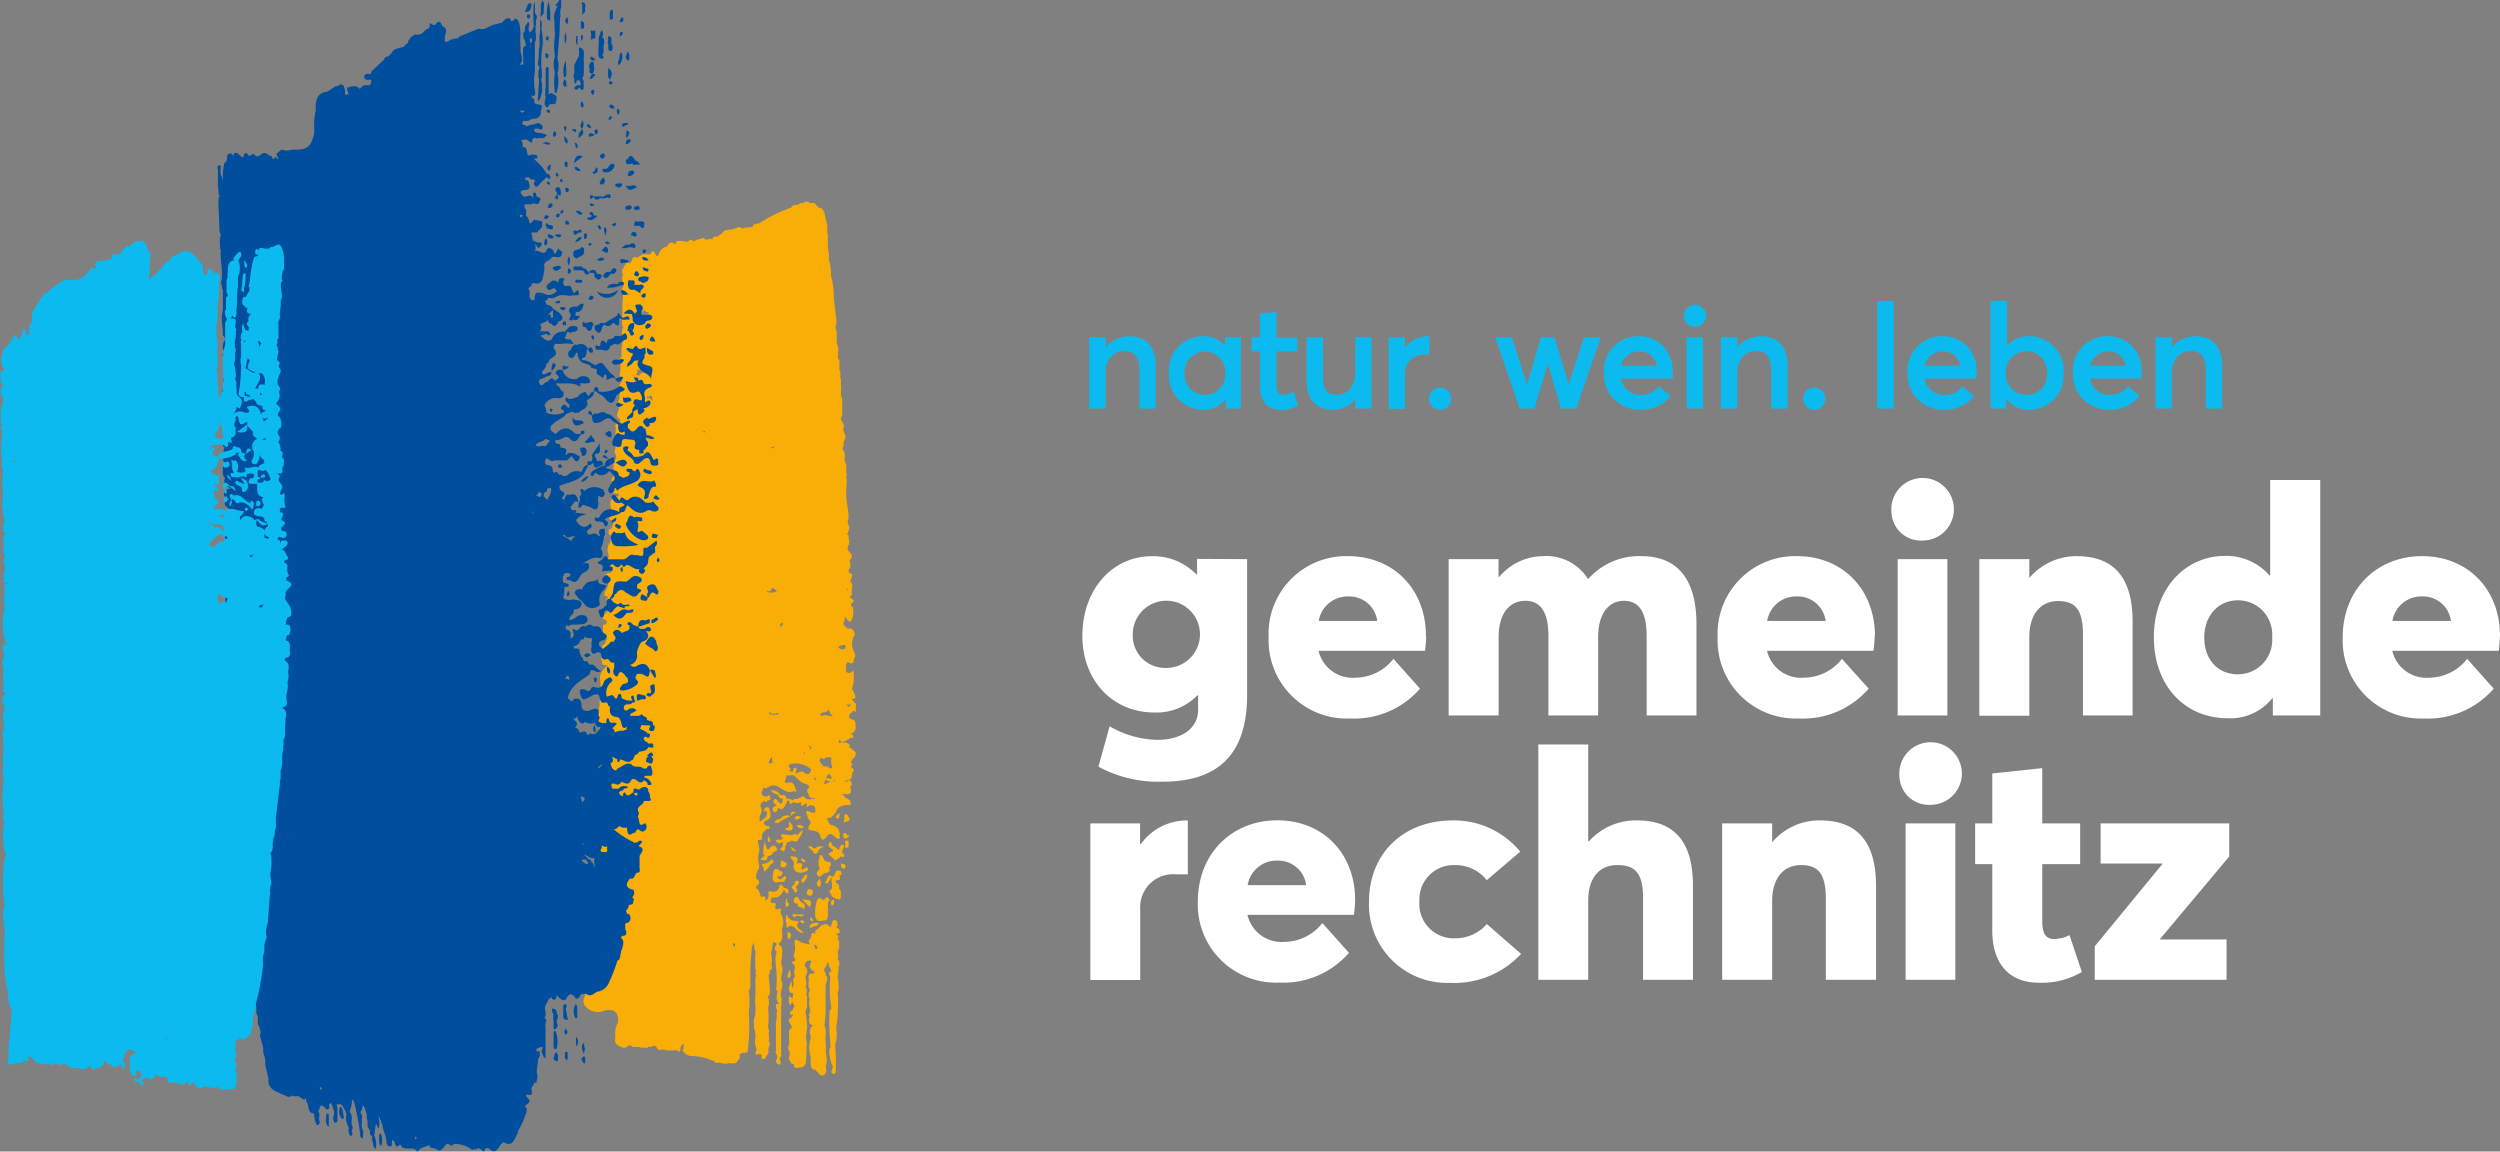<svg id="Ebene_1" data-name="Ebene 1" xmlns="http://www.w3.org/2000/svg" viewBox="0 0 291.65 134.34"><rect x="0" y="0" width="291.65" height="134.34" fill="#808080" stroke="none"/><defs><style>.cls-1{fill:#f8ad07;}.cls-2{fill:#004f9f;}.cls-3{fill:#0bbbef;}.cls-4{fill:#fff;}</style></defs><path class="cls-1" d="M97.91,108.41c-.08-.14-.26-.13-.36-.26a.18.18,0,0,0,.11-.1.42.42,0,0,0,0-.38.71.71,0,0,1,0-.2c-.71-.48-.51.44-.81.7-.19-.24-.42-.5-.77-.3-.35,0-.48.41-.77.56s-.26.4-.11.63c-.16-.13-.3-.38-.54-.12a1.13,1.13,0,0,1-.35.82h0l.15.4h0a3.27,3.27,0,0,1-1.18-.32c-.62-.44-.64-.15-.54.47a2.05,2.05,0,0,1,0,.49l-.18.82c.5.49,0,.5-.22.64.14.2.42.28.39.63s-.2.71.06,1c-.51.32,0,1-.38,1.39,0-.27-.06-.55-.1-.88-.2.25-.06.6-.29.75v.39c.16,0,.09.48.37.25h0l.13.15h0c0,.24-.09.48-.1.71,0-.17-.1-.33-.38-.45,0,.36-.12.76.17,1.07a1.41,1.41,0,0,0,.21-.59.79.79,0,0,0,.27.63l0,0a.22.22,0,0,1,0,.08,1.77,1.77,0,0,1-.16.22.23.23,0,0,0,0,.23c-.24.08-.46.18-.31.58.1,0,.21-.15.31,0l-.06.06c-.08.23-.3.27-.43.44-.12.43.37.58.32,1l-.13.07h0c-.33.26-.13.65-.17,1l0,.86a.78.78,0,0,0,.08.9h0a.15.15,0,0,0,0,.14l-.13.61c.18.32.34.82.64.55a.55.55,0,0,0,.06.51c.63,0,1.35.1,1.35-1h0l.06-2c-.11-.21-.05-.45-.1-.67l0-.1c.12-.23,0-.55.14-.76a11.88,11.88,0,0,0-.2-2.06h0c.06-.14.13-.29.19-.44h0c0-.27,0-.55,0-.82l0-.42c-.23-.32.18-.76-.16-1.06h0s0-.06-.07-.08a.11.11,0,0,1,.07.08,1.49,1.49,0,0,0,0-1h0c0-.13,0-.27,0-.4a.76.76,0,0,0,0-1c-.29-.38.06-.5.17-.72l.35-.05.18.08c-.43.64-.16,1,.37,1.23l-.18.21h0c-.19,0-.41-.06-.52.21s0,.25,0,.38h0c0,.43-.16.88.12,1.28l0,.19a.22.22,0,0,0-.1.11.91.91,0,0,0,.07.74,2.2,2.2,0,0,0,.06,1.27h0l0,.41-.18.19a.66.66,0,0,0,.14.2h0a1.16,1.16,0,0,0,0,.86l.34.22c-.45.39-.36.9-.21,1.41a3.58,3.58,0,0,0-.06,2.12c.16.55-.22,1.34.46,1.68l.13-.18a.83.83,0,0,0,0,.18c.32.22.54.82,1,.55s.18-.78.21-1.19h.06a2.5,2.5,0,0,0,0-1c0-.22-.05-.43-.08-.65l.06-.21-.06-.83h0c-.07-.63.17-1.29-.14-1.89h0a13.48,13.48,0,0,0,.14-2.29h0c0-.69,0-1.37,0-2.06h0V115c0-.42.42-.81,0-1.25h0a.59.59,0,0,0-.16-.48,2.44,2.44,0,0,0,0-.27h0a1.14,1.14,0,0,0,.34-.68h0l.15,0c0,.42.27.68.34,1-.46.11-.24.39-.12.66h0a13.83,13.83,0,0,0,.13,3.69h0c-.19.08-.2.26-.24.47a29.67,29.67,0,0,0,.07,3.13l.06.83-.09.23a1.53,1.53,0,0,0,0,.82,2.92,2.92,0,0,0,.36,1.24c0,.32-.41.78.09.9.29.08.27-.4.25-.7a18.47,18.47,0,0,0-.08-2.68h0c0-.07,0-.15.08-.22a4.57,4.57,0,0,0,.07-1.65c0-.08,0-.17,0-.25a.29.29,0,0,0,0-.22c.16-.25,0-.59.16-.84,0-.2,0-.39,0-.58a14.85,14.85,0,0,0,0-2.31c0-.08,0-.15.07-.22a4.16,4.16,0,0,0,0-1.22l-.09-.42.09-.46a.14.14,0,0,0-.08,0v-.08s.11-.07.11-.16-.07-.5.1-.72c0-.22,0-.47-.18-.62h0c-.11-.21.18-.42,0-.64,0-.12,0-.25,0-.38h0c.27-.3.08-.71.16-1a1.11,1.11,0,0,0-.23-.46.19.19,0,0,0,.12-.16c0-.13,0-.17-.12-.22a.09.09,0,0,1-.11,0h0a.35.35,0,0,1,.35-.24.2.2,0,0,0,0-.28Zm-2.57,2.32a.28.28,0,0,0-.22,0s0,0,0,.06v-.06c0-.17-.1-.35-.16-.53l0,0C95.32,110.22,95.31,110.49,95.34,110.73ZM97.93,99.1c0-.23.09-.48.31-.54s.21.17.21.33l-.18.24,0,.39h0c.16.1.31.21.16.46-.11,0-.23,0-.3-.12h0a1.46,1.46,0,0,1-.64.47.25.25,0,0,0-.12,0,1.75,1.75,0,0,0-.36-.36c-.91-.52.33-.51.15-.85l-.3-.2a.39.39,0,0,1-.11-.59c.32-.34.22.2.36.28l.44.29.19.2Zm-7.8,3.32c.11-1.08.11-1.08.69-1,.06.29.55.11.45.49s-.35.34-.6.33h0c.35.85.69-.17,1,0h0c.09.28-.09.44-.2.63a.3.3,0,0,0-.16,0H91.1C90.72,102.87,90.23,103.2,90.13,102.42Zm6.05-2.07c-.16-.22-.16-.64-.53-.6l-.18.82s0,0,0,.05,0,0,.06,0a.38.38,0,0,0,0,.4l.06.18c0,.09,0,.17,0,.26-.34.26-.48.53,0,.83L96,102c.24-.29,1,0,.73-.82a2.28,2.28,0,0,0,.22-.22c0-.13-.05-.27-.07-.41A.91.91,0,0,1,96.18,100.35Zm-.58.24s0,0,0,0l.05,0Zm.54-1.76c-.51,0-.66.43-.86.75l-.36,0c0-.07,0-.13,0-.19l-.65-.62c.41-.24.56.29.85.2A.88.88,0,0,1,96.14,98.83Zm3-3.25c-.17.3-.46.29-.76.36.23-.32,0-.74.26-1C98.93,95,99,95.35,99.16,95.58Zm-4.3,8.35c0,.2-.11.39-.16.59-.26-.1-.73,0-.51-.61C94.42,103.57,94.64,103.78,94.86,103.93Zm-1.52,1.2h0s.11.07.15.11.49.18.41.57c0,.12-.19.32-.2.24-.08-.39-.73,0-.59-.65l-.33,0a.45.45,0,0,1,0-.69c.31-.3.35.21.54.26A1.1,1.1,0,0,1,93.34,105.13Zm.85-3.09a1.12,1.12,0,0,1-.41.87c-.23.25-.26-.08-.29-.27C93.74,102.47,93.8,102,94.19,102Zm3.93-.42c.2.51-.05.5-.27.53.16.08.24.22.1.51-.33,0-.74.06-.15.49.17.13.11.35.1.54h0c.26.15.22.42.21.67h0c.08.85-.35.54-.7.43l-.33-.22h0c-.06-.29-.6-.54,0-.87h0c0-.2,0-.41,0-.62a1.4,1.4,0,0,1,0-.81l-.53.8c-.12,0-.38-.11-.2-.23s.19-1,.74-.6a.25.25,0,0,0,.17,0l.36-.68.18,0Zm-2.49,1.86c-.67-.35-.1-.69,0-1A1,1,0,0,1,95.63,103.48Zm3-4.57c0-.28,0-.56,0-.84H99C98.91,98.37,99.26,98.94,98.63,98.91Zm-.22-1.24a.55.55,0,0,1,0-.37c.28-.41.39.3.64.16v.18C98.81,97.72,98.61,98,98.41,97.67Zm.21,3.48c-.07.42-.32.08-.49,0,0-.14,0-.28,0-.42C98.34,100.82,98.69,100.72,98.62,101.15Zm-6.55,8.44c-.28-.24-.12-.59-.18-.89C92.47,108.85,92.31,109.21,92.07,109.59Zm.11,3.45c-.07.37.4.95-.28,1.06v-.37Zm1-10.14c.11.28-.21.35-.28.55s.24.35.08.57-.31,0-.3,0c.11-.3-.61-.4-.12-.75a.15.15,0,0,1,.16-.07h0c0-.1,0-.2,0-.3S93.11,102.62,93.22,102.9Zm-1.51,2.89c.05-.35-.13-.75.18-1v.41c.1.12.28.19.18.42A.38.38,0,0,1,91.71,105.79Zm2.35-4.57h.28c0,.56-.43.41-.67.59-.48,0-1,0-1.06-.81h0c.27-.49-.23-.68-.37-1.12.48.12,1.13-.12.75.86v0c.41-.07.87-.2.54.63h0a.39.39,0,0,1,.14.08Zm3,4.37c-.12-.28-.08-.6.3-.62v.39C97.28,105.41,97.17,105.72,97.11,105.59Zm.65-10.65h.35c-.14.17,0,.65-.36.53S97.69,95.12,97.76,94.94Zm-4.17,5.14.44.29v.19a.4.4,0,0,1-.47-.31S93.58,100.14,93.59,100.08Zm-3.31-.56Zm1.59-1.26a.41.41,0,0,1-.16.44c0,.23,0,.49-.17.65L91,99.09l.33-.41c0-.13,0-.26,0-.38a.42.42,0,0,0-.14-.06c-.25.2-.48.2-.69-.14.19-.33.5,0,.69-.2h0l.14-.08c-.18-.22-.47-.55.1-.49a6,6,0,0,0,1,.1c.19-.14.38-.2.56,0l.65-.64c0,.54-.3.76-.47,1.05-.2.59-.58.21-.89.23a.33.33,0,0,1-.37.16Zm.23-2.51c.24.27.56.49.48.85s-.39.32-.67.24-.26-.17,0-.25C92.38,96.44,91.84,96.09,92.1,95.75Zm-.57,5.43c-.16,0-.32,0-.38-.19l.09-.66C91.37,100.61,92.2,100.58,91.53,101.18Zm.85-6-1.2.6c-.19.32-.45.21-.74.16a.77.77,0,0,1,.72-.39C91.45,94.89,92,95.23,92.38,95.17Zm0,0h0Zm-3.19,4.6a3.77,3.77,0,0,1,.12-1.5c.25.26.14,1.36.76.48a.41.41,0,0,1,.63.12c.25.55-.36.38-.46.67s-.41.23-.6.39a.07.07,0,0,1,0,.06c-.08.74-.62.1-.85.38C88.85,100,89.13,100,89.23,99.75Zm3-.94c.41-.08.53.25.82.44C92.68,99.34,92.42,99.32,92.26,98.81Zm1.15-3.37c-.07.15-.22.13-.36.11s-.18,0-.12-.19a.26.26,0,0,1,.36-.17C93.37,95.22,93.46,95.27,93.41,95.44Zm-3.56,2.75c-.16-.17-.09-.36-.07-.72.19.33.36.47.22.69C90,98.19,89.87,98.21,89.85,98.19Zm4-1.67c-.37.2-.53,0-.75-.22C93.36,96.11,93.55,96.3,93.81,96.52Zm-1-1.71-.4.33c0-.21,0-.42.2-.48C92.68,94.65,92.76,94.75,92.83,94.81Zm-.4.33v0h0Zm2.13,10.61c-.26-.28-.52-.54-.82-.85C94.67,105,94.67,105,94.56,105.75Zm0,2.35c.09-.31.35-.39.59-.47l.52,0c-.11.57-.66.27-.89.62C94.63,108.27,94.47,108.26,94.51,108.1Zm-1.36-1.46.76,0c-.31.46-.55.11-.77.15s-.35.31-.55,0c0,0,0-.12,0-.18Zm.17.83c.23-.09.46-.29.65.1C93.71,107.8,93.51,107.7,93.32,107.47Zm0,0c-.58.73.15.86.56,1.29-.84.26-1.18-1.42-2-.5,0-.2,0-.41-.05-.61a1.55,1.55,0,0,1,.06-1v0c.25.78.86.71,1.4.81h0Zm1.38-.49c.1,0,.16.18.24.27s0,.14,0,.2a.31.31,0,0,1-.33-.26C94.56,107.08,94.59,106.94,94.69,107Zm-5.48-5.36c.08-.32-.14-.54-.24-.85.45-.07.9-.12,1.14-.62,0,.18.48.31.1.52S89.63,101.43,89.21,101.62Zm7.48,3.56h0c0,.4,0,.81,0,1.22s0,.93-.35.94-.84.28-1.1-.3a4.31,4.31,0,0,1,.19-2.08c.24-.41.48-.14.72,0h0c.21,0,.31-.52.59-.2A.27.27,0,0,1,96.69,105.18Zm2.82-23.77s0,0,.06.07a.27.27,0,0,0,.33-.14,2.68,2.68,0,0,0-.41-1,4.58,4.58,0,0,0,.2-1.88c0-.32-.2-.24-.34,0h0c-.26,0-.54.09-.57-.38.11-.28-.08-.67.24-.87l.19.1a.37.37,0,0,0,.35,0c.16-.11.13-.3.15-.47a.63.63,0,0,0,0-.83l-.21-.63a2.7,2.7,0,0,1,.35-1.46l-.17-.33c-.15-.36-.43-.3-.69-.29h0c-.15-.22-.44-.27-.5-.59h0a1.24,1.24,0,0,0,.14-.76c.27.11.37.6.73.53A2.39,2.39,0,0,0,99.52,71c0-.14,0-.19-.15-.23-.35-.39.36-.46.18-.79-.14-.15-.32-.22-.46-.36.11,0,.2-.14.28-.25s-.05-.45,0-.68.17-.62-.16-.82c-.06-.35.61-.87-.18-1.07a1.71,1.71,0,0,1,0-.4.31.31,0,0,0,.15-.41c.08-.23,0-.41-.1-.61.44-.41.41-.58-.21-1.26,0-.43.35-.81.13-1.28l0-.35a.16.16,0,0,0,0-.09s-.07,0-.13,0h-.06a4.66,4.66,0,0,0,.28-.82c-.08-.34-.33-.67-.1-1.06,0-.2,0-.41,0-.61h0c-.06-.42-.13-.84-.19-1.26a9.51,9.51,0,0,1,0-2.5l-.09-.43h0l.09-.3c-.15-.43,0-.9-.12-1.34-.34-.49.14-1.27-.42-1.68l.15-.43c0-.2,0-.4.07-.6.46-.53-.26-1-.08-1.46a.51.51,0,0,0-.12-.61l-.2-.45c.06-.13.11-.27.17-.41h0c0-.67,0-1.33,0-2a.22.22,0,0,0-.14-.2h0v-.9h0a.2.2,0,0,0,0-.26l0-.79c-.16-.35,0-.74-.12-1.09h-.07v-.42c0-.35.12-.75-.18-1,0-.56.2-1.15-.13-1.68h0c0-.14,0-.29,0-.43h0V39c.11-.36-.28-.68-.09-1.05a2.11,2.11,0,0,0,0-1l-.24-2.09a9.51,9.51,0,0,0-.34-2.71h0a5,5,0,0,0-.17-1.58c-.16-.43,0-.91-.13-1.34l-.06-.41h0c0-.47,0-.94,0-1.4-.16-.43,0-.89-.12-1.32l-.24-1h0a.44.44,0,0,0-.14-.42h0a.53.53,0,0,0-.54-.44h0l-.39-.39h0c-.19-.31-.46-.1-.69-.17h0a.46.46,0,0,0-.71,0c-.18,0-.38-.05-.53.14s-.71-.07-.91.4A15.65,15.65,0,0,0,88.65,26c-.27.2-.74-.07-.86.49v0h0v0l-.88.06h0c-.29.28-.6-.2-.9,0h0l-.53.19c-.44.14-1-.09-1.28.57h0c-.12,0-.27,0-.32.18s-.6-.05-.76.35a.44.44,0,0,0,0,.1c-.17,0-.34-.19-.51,0h0c-.17,0-.38.1-.47-.2l-.78.22-.16,0c-.24.39-.48-.06-.72,0l-.18.21c-.47.09-.94-.2-1.42,0,0,.34-.14.3-.31.23v0c-.2-.18-.38-.12-.55.05s-.11.24-.21.32c-.58.07-.86.54-1.07,1.11-.33.12-.4-1.18-.89-.22H75l-.72.42c-.62-.39-.48.62-.88.65h0l-.09-.19c-.21,0-.31.11-.35.33,0,0,0,0,0,.05l-.1,0c0,.13-.11.25-.16.38s-.07,0-.09.08a1.68,1.68,0,0,0,0,.59h.07a2.17,2.17,0,0,1-.07.24,4.13,4.13,0,0,0,0,.93.39.39,0,0,0,.1.08h0a1.48,1.48,0,0,1,0,.21l-.15.26v.28c0,.11,0,.23.16.27s0,0,0,0c-.11.35,0,.74-.12,1.08,0,.54,0,1.09,0,1.64a4.71,4.71,0,0,0,0,1.06.33.33,0,0,0,.13.15l0,0c-.15.1-.08.32-.18.45,0,.34,0,.67.07,1h0c0,.35-.07.71-.11,1.06a.23.23,0,0,0,0,.23c0,.25,0,.5,0,.74h0a.13.13,0,0,0-.13.06c0,.49,0,1,0,1.47a.22.22,0,0,0,0,.21.81.81,0,0,0,.06.81.17.17,0,0,1,.12,0c.09.41-.41.61-.29,1,0,.07,0,.14,0,.2h0v1.06c-.06.19-.2.35-.13.57h0A1.49,1.49,0,0,1,72,48.22h0l0,.41a2.5,2.5,0,0,0,.37.36,1.09,1.09,0,0,0,0,.44.17.17,0,0,0-.14,0c-.41-.6-.33.12-.47.26,0,.09.08.19.13.29a.68.68,0,0,0-.09.17,2.22,2.22,0,0,1-.08.81c0,.33,0,.65.07,1h0c.16.35-.32.74.06,1.07,0,.23.12.47-.13.62a.11.11,0,0,0,0,.15.52.52,0,0,0-.13.5c-.1.39.12.69.2,1s-.6.3-.41.8h0l.16.45.09.11c-.27.52-.46,1,.46.9h0c.16.28.14.44-.18.32-.15,0-.28-.18-.34.05s-.26.35-.36.55V59c.13.29,0,.71.34.89a.26.26,0,0,1,.09.09l0,0a.27.27,0,0,1-.09,0,.17.17,0,0,0-.14.12c0,.21-.83.38,0,.61.19,0,.16.23.17.39h0c-.25.13-.08.74-.54.64-.12.47,0,.75.31.7a4.83,4.83,0,0,1-.14.66c0,.11-.08.23-.14.34a1.48,1.48,0,0,0-.12,1.18.62.62,0,0,1-.22.77c.1.28.36.24.54.37a.28.28,0,0,0,0,.27l-.06.09c.41.38.22.64-.16.73-.22.06-.39,0-.48.34s.4.27.39.59a1.5,1.5,0,0,1-.24,1c-.16.34-.5.73.18.83a.19.19,0,0,1-.13.25.31.31,0,0,0,0,.19h0c0,.31-.35.83.3.86,0,0,0,.08,0,.13a.44.44,0,0,0-.08.11c-.18.29-.48.44-.63.77s.18.35.36.44a.36.36,0,0,1,0,.42.41.41,0,0,1-.11.07c-.12,0-.23,0-.27.19v1.1c.07.27.52,0,.46.48v0h-.12a.58.58,0,0,1-.33.63c-.16.21-.14.34,0,.4h0a.78.78,0,0,0,0,.22c-.31.09-.16.37-.14.61s0,.25-.13.35a.39.39,0,0,0,.14.21h0l0,.27c.07.44.48.15.65.39a1,1,0,0,0-.49.45c-.64.58-.25,1.38-.32,2.08,0,.29-.09.61.18.82h0l-.06.62h0l-.14,0a.39.39,0,0,0-.08.4.56.56,0,0,0,0,.12c-.15.36.06.79-.16,1.13l.06.24,0,1.23c.08.21.15.42.22.63h0c0,.14-.07.28-.11.42-.35.37-.07.85-.17,1.26s-.1.61.17.82l-.15.23c-.26.37-.08.81-.13,1.22a2.24,2.24,0,0,0,.11.31c0,.11,0,.22,0,.33,0,.26,0,.51,0,.77,0,0-.08.06-.1.1-.08.34.06.71-.1,1,0,.41,0,.82,0,1.22h0V97c-.11.26.1.41.14.61-.18.09-.14.26-.12.42h0a9.44,9.44,0,0,0,.13,2.71,48.36,48.36,0,0,0-.49,5.24h0c0,.48,0,1,0,1.45h0v.21c-.08.42-.15.83-.22,1.25a2.24,2.24,0,0,0,0,1.12,1,1,0,0,1-.15.34c-.07.7-.14,1.4-.22,2.09a3,3,0,0,0,0,.9,1.71,1.71,0,0,0-.11.14l0,.21c0,.34,0,.69,0,1l0,0h0l0,0c-.32.29-.24.67-.16,1-.18.55-.56,1.26-.13,1.67a1.84,1.84,0,0,0,1.92.64c1.31-.46,2,0,1.92,1.23h0A2.7,2.7,0,0,0,71.8,121h0c-.24.91.42,1,.85,1.21s.67-.55,1.08-.14c.33.21.73-.08,1.06.18.29-.16.66.21.9-.19h0c.28.29.69-.39.93.17h0c.21.44.56.16.85.21l.19.09a6.35,6.35,0,0,0,1.07,0,.48.48,0,0,0,.18-.07c0,.08.1.11.13.18.51.13.27-.41.41-.62l.36-.27a1.31,1.31,0,0,0-.06.56.49.49,0,0,0-.13.18,1.16,1.16,0,0,0,1,.7,6.86,6.86,0,0,1,2.73.64c.12.25.31.14.48.15a.43.43,0,0,1,.16,0c.21.12.47,0,.67.15h0c.42-.23.9.08,1.31-.21.08-.28.45-.41.32-.81.07-.21.23-.23.38-.27a1.41,1.41,0,0,0,.54-.11,21.61,21.61,0,0,0,.14-4.62h0a8.86,8.86,0,0,0,0-2.52h0a1.24,1.24,0,0,0,.19-.85,30.24,30.24,0,0,1,.2-4.36.87.87,0,0,0,.16-.52,7.43,7.43,0,0,1,.13.93s.05,0,.08.06c0,.19,0,.39,0,.58v.34c-.1.12,0,.31,0,.47s0,.6,0,.9h.09v.11l0,0a.68.68,0,0,0,0,.56l0,.07a.66.66,0,0,0-.07.42c0,.14,0,.29,0,.43v1.48l0,0a2.38,2.38,0,0,0,0,1c0,.35,0,.7,0,1s-.28.8-.17,1.25c0,.15,0,.3,0,.45h0c.06.21.12.41.17.62a.28.28,0,0,0,0,.18V121a2.29,2.29,0,0,0,.15,1.44c-.53,1,.42.33.52.63a.1.1,0,0,0,0,.07s.07,0,.11-.06a0,0,0,0,1,0,0,.37.37,0,0,1-.07.14c0,.19,0,.37.27.32a.19.19,0,0,1,.14,0c.09-.31.35-.5.44-.81-.19-.39.14-.7.12-1.06-.06-.08-.1-.17-.17-.25.14-.22.06-.48.07-.72l-.06-.11a.69.69,0,0,0,0-.58l-.06-.22a8.85,8.85,0,0,0,0-2.3h.06a2.24,2.24,0,0,0,0-1.06.94.94,0,0,1-.1-.1.75.75,0,0,0,.07-.12v0l.19-.18,0-.36c0-.08,0-.16,0-.24v-.1l0-.1h0l-.15-1.46h0a.58.58,0,0,0,.11-.63H90a.88.88,0,0,0,0-.62.1.1,0,0,0,0,0,3,3,0,0,0-.05-1.31h0L90,111l.18-1c.15-.17.27,0,.39.07l.06,0a.66.66,0,0,0-.09.27l0,0a1.56,1.56,0,0,0-.16.2c0,.14.07.28.1.41a.07.07,0,0,0,.09,0c0,.13,0,.25,0,.38a1,1,0,0,0-.1.17,12.79,12.79,0,0,0,.07,1.52,10.74,10.74,0,0,1,0,2.47.12.12,0,0,0,.16.06c0,.5-.31,1,.15,1.46a.6.6,0,0,0-.09.13v0l-.23,0c0,.12,0,.24,0,.36s.09.28.14.41a1.42,1.42,0,0,1-.07.22,3.51,3.51,0,0,1-.08,1.12l0,3.33c-.16.33.25.51.15.82s-.26.46,0,.68c.08.08.25.15.31.1.25-.22-.08-.53,0-.78a.31.31,0,0,0,.15-.41c0-1.89,0-3.77,0-5.66a.47.47,0,0,0,0-.43l0,0a.58.58,0,0,0,0-.57c-.19-.58.24-1.1.12-1.68-.34-.62.17-1.23,0-1.85a1.54,1.54,0,0,1,0-1.1c-.14-.48.29-1.13-.34-1.45h0a1.21,1.21,0,0,1-.05-.18c.6-.42.36-1.09.37-1.69a2.07,2.07,0,0,0-.16-1.86,1.49,1.49,0,0,0,0-.21c0-.12.11-.35,0-.33-.37.08-.77.33-.56-.5,0-.12-.14-.16-.27-.15-.65,0-.17-.43-.21-.66.68.17,1.12-.19,1.41-.88h0c.17.14.19.55.52.41.07-.49-.15-.63-.52-.61h0a.48.48,0,0,0-.48-.37c-.07.55-.32.82-.82.82-.15,0-.47-.3-.51.19h0a.69.69,0,0,1-.34.83c.1-.6-.22-.49-.52-.43-.07-.22-.14-.43-.22-.65s-.23-.24-.33-.38a1.11,1.11,0,0,1,0-.19c.41-.3.5-.6,0-.9h0c0-.12,0-.25,0-.37s.11-.43.17-.64h0l.06,0c.25-.43,0-.84,0-1.26a2.49,2.49,0,0,1,.16-1.05h0c-.07-.34-.13-.69-.19-1a.4.4,0,0,0,0-.19c.19,0,.56,0,.5-.24-.15-.65.3-.77.55-1.06.15,0,.35,0,.32-.19s-.31-.15-.48-.19l-.19-.21c0-.12.07-.32.13-.34.89-.25.69-.89.43-1.56-.23-.07-.46-.06-.52.23s.19.18.31.22h0c.1.76-.48.89-.85,1.21h0c0-.2,0-.41,0-.61.14-.33.35-.64.16-1.05s.11-.64.41-.78h0c.15.21.27.17.37-.05.27,0,.4-.18.27-.46s-.3,0-.44,0l-.19,0-.34-.23h0c0-.13,0-.25,0-.38.17-.08.16-.26.17-.43h0c.41.25.7-.21,1.07-.24.9-.12,1.53,1.15,2.5.65.11,0,.38.18.3,0-.18-.45-.22-1.15-.94-1s-.21-.39-.23-.64a1.27,1.27,0,0,1,0-.2h0a.33.33,0,0,0,.17,0l.69,0h0c.46.36.83.91,1.43,1l.36.24h0c0,.06,0,.13,0,.19-.49.34,0,.7,0,1,.19.31.51.17.75.32h0a.74.74,0,0,1-.29,0,.52.52,0,0,0-.36.1c-.19-.14-.54,0-.6-.36-.46-.17-.82.52-1.29.18v.24l-.14,0c-.21-.2-.48-.15-.72-.21h0c-.06-.57-.46-.33-.72-.41a1,1,0,0,0-1.09-.52c.27.4.63.37.9.55,0,.39.28.39.53.4-.12.26,0,.93-.55.36-.17-.19-.31-.53-.53-.19s.24.43.34.66a.45.45,0,0,0-.47.49.42.42,0,0,0,.23.27c.33,0,.31-.35.44-.55h0c.43.48.64,0,.83-.33s.12-.54.45-.49c0,.69.29.26.49.18a.85.85,0,0,0,.86,0c0,.9.35.19.56.17h0c.22-.13,0,.79.38.24.58-.13.83.13.7.83l-.18,0c-.14,0-.29-.06-.43-.11-.62-.22-.46.11-.25.48h0c-.09.39.39.48.34.86h0c-.25.41-.53.81.24.85a2.59,2.59,0,0,1,.64.19l.18.23h0c.26.87.38.87,1.06,0h0c.53-.16.75.6,1.24.58.19-1-.2-1.55-1.06-1.67l-.36-.62h0a1.1,1.1,0,0,0,0-.18h0c.5.12.73-.34,1-.66l.22-.4a1.54,1.54,0,0,0,.17-.19,2.09,2.09,0,0,1,1.12-.25c.1,0,.26,0,.25-.2a.67.67,0,0,0-.12-.36,3.65,3.65,0,0,0-.54-.32,2.17,2.17,0,0,0-.38-.46,1.72,1.72,0,0,0,.37.07l.37,0c.6-.12.16-.66.28-1h0c.31-.09,0-.29.07-.43-.22-.44-.55.18-.78-.07L99,91l.17-.07c.24-.16.18-.46.26-.7s.19-.28.16-.47a.52.52,0,0,0-.3-.21h0v-.16c.27-.29.1-.34-.06-.41a1.61,1.61,0,0,0,.24-.45.77.77,0,0,0,.34-.81,3.22,3.22,0,0,1-.63-.54.25.25,0,0,0-.19.09.43.43,0,0,0,.11-.42l-.35-.23-.44,0-.11-.07c-.52.35-.29-.11-.3-.32.4.7.8,0,1.2,0-.07-.36.71.13.37-.5a.37.37,0,0,0-.29-.13,1.42,1.42,0,0,0,.46-.23.75.75,0,0,0,.17-.62c0-.46,0-.82-.52-.85h0l-.25-.2c0-.14.07-.29.11-.43s.41-.06.32-.41h0l.36.21c0-.21,0-.42,0-.63.15-.12,0-.23,0-.34a.13.13,0,0,0-.16-.11.22.22,0,0,0-.14-.21h0C99.39,81.62,99.36,81.46,99.51,81.41ZM96.07,91.52a1.17,1.17,0,0,0,.15-.32.27.27,0,0,0,0-.18s0,0,.06,0c.17-.22.13-.68.5-.69l.07,0a.32.32,0,0,0,.17.31h0a.25.25,0,0,0,0,.17c-.21.17-.58-.29-.69.21.33.1.67.32,1,0l.12.06.13,0A5.2,5.2,0,0,0,96.07,91.52ZM95.24,91H95a4.23,4.23,0,0,1,.05-.5.74.74,0,0,0,.21.5Zm-1.37-3,0,0c-.15-.14-.08-.25,0-.36A1.93,1.93,0,0,0,93.87,87.91Zm3,1.67-.35-.26H96L96,89.25,95.7,89h0a.22.22,0,0,0-.1-.25,3.08,3.08,0,0,1,.16-.38c.19.21.38.24.55,0h.08c.2-.08.41,0,.62,0a1.94,1.94,0,0,0,.09,1.14Zm.21-6.06c.08,0,.08.08,0,.1l0-.07a.53.53,0,0,0-.52-.13,0,0,0,0,1,0,0c-.27-.26-.58.12-.86-.06v-.07l0-.06h0l.21-.19a.48.48,0,0,0,.12,0,.83.83,0,0,0,.69-.4h0C96.66,83,96.93,83.24,97.08,83.52Zm-23-39.82c.23-.19.42-.38.19-.69a1.86,1.86,0,0,0,1.43-.24h0a.39.39,0,0,1,.14.4c-.17.07-.27.31-.49.24h0c-.26,0-.53-.1-.72.2l-.12.15a.53.53,0,0,1-.1-.06A.42.42,0,0,0,74.06,43.7Zm.66-1.36h0c-.13.11-.24.25-.42.22a.85.85,0,0,0,0-.68l0-.05a.3.3,0,0,0,.05-.34.38.38,0,0,0,.07-.21s0,0,0,0l.11-.12c0,.37.32.52.41.83ZM75,51.66a.61.61,0,0,0-.34-.29.87.87,0,0,0,0-1s-.07,0-.1-.07a1.83,1.83,0,0,0,.13-.16v0h0c-.09.28.07.38.26.46s.06,0,.09-.06h0c-.11.4.23.42.38.61,0,.13,0,.26,0,.4C75.32,51.54,75.14,51.51,75,51.66ZM91.31,72.73c0,.28-.14.36-.31.35,0-.23.08-.4.25-.44A.47.47,0,0,1,91.31,72.73Zm-1-20.38h0c-.11-.11-.26-.07-.38-.13h0l.5-.19A.31.31,0,0,0,90.26,52.35Zm-8-1.85L82,50.36C82.25,50.18,82.25,50.33,82.24,50.5Zm-3,44.86ZM89.5,68.92c.2.08.41.19.47-.24l.33-.05.07.09a1.51,1.51,0,0,0,.28.22,1.19,1.19,0,0,1-1.21.06S89.49,69,89.5,68.92Zm.69,14.46c-.21,0-.54,0-.45-.37.25.35.6.33,1,.13a.55.55,0,0,0,.12.24C90.63,83.3,90.4,83.43,90.19,83.38ZM75.86,46h0ZM74.8,36.41h0a.44.44,0,0,0,.37-.26.36.36,0,0,0,.47.25l0,0v.26l-.12,0c-.2.07-.34.18-.28.38-.31,0-.14-.47-.39-.53H74.8Zm1,9.83s.06-.08.08-.13c.17.08.18.26.22.43a2,2,0,0,1,0,.24h0c-.17-.24-.35-.47-.63-.28a.7.7,0,0,0,0-.29A.37.37,0,0,0,75.78,46.24Zm-.65-2.4h0ZM74.67,53a.34.34,0,0,0-.06-.12l0-.19s0,0,0,0a.33.33,0,0,0,.22,0c-.39.5.11.79.25,1.17h0l-.1,0s0,0,0-.07c-.15-.18-.29-.41-.49-.44A.51.51,0,0,0,74.67,53Zm11.09,57.13a.38.38,0,0,1-.15.36,1.39,1.39,0,0,0-.13-.42A.26.26,0,0,1,85.76,110.13Zm4.39-21.24a.46.46,0,0,0-.15.16,0,0,0,0,1,0,0l-.33,0a1.13,1.13,0,0,1,.38-.71l.07-.11h0s0,0,0,0,0,0,0,0h0A.79.79,0,0,0,90.15,88.89ZM73.91,43.81h0v0ZM71.05,84.93Zm-.18-4.81h0Zm27.77-4.9a2.6,2.6,0,0,0,0,.4h0a.57.57,0,0,1-.85-.13C98.05,75.22,98.36,75.29,98.64,75.22Zm.17-6.31a.66.66,0,0,0,0-.24l.17.07A.58.58,0,0,0,98.81,68.91ZM69.65,109.32ZM94.71,87.26a.27.27,0,0,0-.15.18c-.08-.17-.09-.41-.3-.45C94.47,86.91,94.56,87.16,94.71,87.26Zm-5.48,17.9h0Zm3.6-14.91,0,0c-.07-.24.27-.53,0-.67s-.25.24-.36.43L92.3,90h-.19a.15.15,0,0,0,0-.09c.15-.12.16-.24,0-.37s0,0,0,0c-.24-.22,0-.3.08-.42l.08,0a2.66,2.66,0,0,1,2.36.65l0,.06c-.09.22-.18.46-.42.52,0,0,0-.06-.08-.08a.3.3,0,0,0-.21,0C93.64,89.78,93.23,90.09,92.83,90.25Zm5.93-8a.11.11,0,0,0,.09-.07c.2.07.36,0,.53-.11a.78.78,0,0,0-.32.43h0C99,82.42,98.86,82.33,98.76,82.25Z"/><path class="cls-2" d="M73,61.05c.34-.2.2-1.36,1-.67.31-.19.62,0,.92,0,0,.14,0,.28,0,.42h-.36a1,1,0,0,0-.24,0,1,1,0,0,1,.09.85c-.15.8.31.2.48.28a3.8,3.8,0,0,1,.59.47c.29.31.11.53-.17.6C74.58,63.22,73.15,62,73,61.05Zm2.24-14.77c0,.22,0,.44,0,.67l.38-.23c.32,0,.27.21.25.43a1,1,0,0,1-.82.47c.28.36,0,.45-.19.62-.37.29-.44,0-.47-.34a1.1,1.1,0,0,1,0-.18.21.21,0,0,1-.13.05l-.38.27c0,.34.08.7-.35.73-.11.06-.22.17-.31.16s-.14-.23,0-.33.37-.37.56-.55c-.11-.39.2-.57.31-.85-.38,0-.14-.29-.13-.47.29-.38.62.09.92-.06l0-.38c-.12-.28-.23-.73-.55-.59-1.06.47-1.1-.5-1.36-1.21l.2,0a1.55,1.55,0,0,0,1.12,0,.55.55,0,0,1-.32-.47l.48.06,0,.34c.19-.08.39-.22.56.05.15.69.68.13,1,.41.09.43-.3.25-.41.42C75.21,45.51,75.05,45.79,75.23,46.28Zm-.69,1.25h0s0,0,0,0ZM67,8.62a.41.41,0,0,0-.08.4.39.39,0,0,0,.08.1V9.5a1.21,1.21,0,0,1,0,.19c.29.12.24-.18.3-.33h0a.52.52,0,0,0,.25,0l.05,0a.89.89,0,0,1,.13.59h-.18c-.23-.06-.39.1-.55.27a.2.2,0,0,1,0,.11c.24.26.41.09.56-.14h0c.16.06.21.43.41.29s.1-.5.11-.77h0c.06-.25-.08-.43-.16-.64.27-.24.16-.58.19-.88,0-.07,0-.15,0-.22V7.07h0c-.09-.57.31-1.38-.56-1.55-.07.44.15.94-.2,1.33l-.18.42c-.3.31-.14.72-.17,1.09h0C67,8.45,67,8.54,67,8.62Zm8.14,28.11c-.32,0-.41-.21-.22-.54v0c.16-.32,0-.51-.21-.67-.69,0-.69,0-.44.61.11.3-.11.35-.26.44-.41-.71-.84-.46-1.27,0l1,.07c0,.07,0,.15,0,.23.15.17,0,.44.13.61l.14.23a1,1,0,0,0,1.25,0,.23.23,0,0,1,.09-.18c.2-.25.63,0,.73-.45l0-.1v-.11C75.74,36.6,75.43,36.75,75.14,36.73ZM70.36,60.94c.09.17.17.35.26.52.54-.37.29-.62-.1-.84.58-.51,1.38-.36,2-.89.53.1.4-.62.71-.79.68.65,1.36,1.28,2.29.59.09.07.15,0,.2-.05.37.15.74.36,1.09,0v-.31a3.11,3.11,0,0,1-.61-.69h0c-.27.25-.59.16-.89.16a.13.13,0,0,1-.07.06l.07-.06c-.7-.75-1.22-.88-1.88-.47h0c-.22.32-.47.14-.64,0-.35-.33-.4,0-.52.25-.17-.22-.34-.45-.52-.67-.71,0-.34.38-.15.68a.75.75,0,0,0,.89.19l.39.28c-.21.28-.81.18-.61.86-1-.53-1.81-.55-2.41.67h0c-.17,0-.46-.16-.48.1s.27.34.5.3h0Zm4-4.35c.32.38,1.15.3.8,1.35-.13.39.31.37.51,0v-.22c.15-.34.18-.76.54-.93a.19.19,0,0,1,.13,0c.1,0,.21,0,.21-.2l-.2-.56C75.76,56.48,74.92,55.63,74.38,56.59Zm2.05-3c-.32.18-.23-.28-.39-.34-.17-.31-.33-.68-.73-.38-.37.48-.87.42-1.35.43a1.44,1.44,0,0,0-.74-.72c0-.2.32-.48-.08-.51-.12,0-.65,0-.33.56h0c.26.54.81.66,1.14,1.11A.74.74,0,0,0,74,54c.49.37.78-.2,1.08-.41.46-.31.72-.16.79.32s.33.4.62.41c.54,0,.17-.48.31-.68Q76.6,53.32,76.43,53.63Zm.13,21.16c-.47-.72-.69-.65-1.28.35a4.71,4.71,0,0,0,.87.58c.17.07.3.5.53.18a.55.55,0,0,0,0-.6A1.59,1.59,0,0,1,76.56,74.79ZM63.69,12.43c.28.28.31-.23.49-.28h.57a1.74,1.74,0,0,0,.18-.88c-.12-.25-.42-.2-.55-.44L64,11a1.52,1.52,0,0,0,0-.21h0c0-.45,0-.9,0-1.35h0c0-.45,0-.9,0-1.34s-.16-.28-.34-.2c0,.51,0,1,0,1.54s0,.75-.08,1.13a.08.08,0,0,0,.09,0h0a1.33,1.33,0,0,0,0,.79h0C63.61,11.76,63.39,12.13,63.69,12.43Zm12,57.27c.18-.37.3-.84.82-.4.21.18.31-.09.31-.34-.28-.34-.27-1-1-.73s.06.8-.32,1c0,0,0,.25,0,.39-.28,0-.71-.74-.79.24.15.26.42.15.62.25a.34.34,0,0,0,.2-.44A.17.17,0,0,0,75.66,69.7ZM70.24,6.84c.45-.07-.08-.36.09-.57s.06-.49.08-.74V5.31a1.21,1.21,0,0,0,0-.88h-.18a.89.89,0,0,0,0-.88c-.28.11-.15.53-.37.69a.94.94,0,0,0,0,.16h0l-.06,2C69.83,6.73,70,6.88,70.24,6.84Zm3.54,34.37c.16.31-.24.41-.18.67h0c-.09.33-.55.44-.4.92l.38-.27a.33.33,0,0,0,.2-.17L74,42.1h0l.35-.06a.59.59,0,0,0,.24-.18,4.5,4.5,0,0,0-.2.51c.08,1.12,1.19,1,1.57,1.81,0-.3.08-.53.12-.76.18-.83-.43-.69-.77-.87-.92-.19.17-.8-.18-1.1.33-.22.13-.59.18-.89-.33-.08-.7.49-1-.14-.11-.2-.35.14-.5.3-.25,0-.5-.27-.77,0,.25.23.45.52.8.47Zm2.8,21.86-1.12.84h0c-.15,0-.4-.06-.4.14,0,.89,0,.88-.63.73a1.42,1.42,0,0,0-.46,0h0c-.58-.34-.84.63-1.38.47h0l-1.65,0c-.1-.37-.28-.48-.56-.23-.09.38-.47.36-.66.63.14.31.77,0,.55.77-.15.52.36,0,.49.23l.2-.09h0c.19,0,.46.19.52-.17s-.18-.25-.34-.28c0-.26.21-.25.38-.28h0c.29.29.56.57.92.07.09-.13.19.08.23.21a.39.39,0,0,0,.4-.2c.55,0,.94.64,1.53.46a.36.36,0,0,0,.21.56c.24.09.37-.15.47-.37l-.19-.25c.13-.12.26-.25.38-.38.27-.32,0-1,.52-1.15a.15.15,0,0,0,.09-.19c.56,0,.28-.51.34-.81A.55.55,0,0,0,76.58,63.07ZM64.18,2.45A7.29,7.29,0,0,0,64,.17a6,6,0,0,0-.19,2.06Zm.56,5.94a7.56,7.56,0,0,0,0,2.42.12.12,0,0,0,.18,0,4.27,4.27,0,0,0,.12-2.27,3.35,3.35,0,0,0,0-1.75h0c.07-1,.15-1.89.23-2.84l.06-1.78c.14-.41-.1-.88.14-1.28l0-.23c0-.21,0-.42,0-.63-.23-.2-.26.08-.36.2l-.38.42h.31c-.19.56-.55,1.07-.36,1.73,0,.16,0,.31,0,.46l.06,1.32a7.85,7.85,0,0,0,0,2.42h0A2.79,2.79,0,0,0,64.74,8.39ZM70.35,20c.06.11.27.09.41.12a1,1,0,0,0,.94-.88c-.57-.5-.68.58-1.15.46C70.42,19.62,70.2,19.72,70.35,20Zm4.74,13.34a.46.46,0,0,0-.26-.15,2.22,2.22,0,0,1-.89,0c.11-.13.17-.27,0-.48h-.65c-.08.65-.07,1.21.71,1.08l.73.43C74.58,33.71,75.2,33.74,75.09,33.29ZM63.24,10.82c0-.29,0-.58,0-.87s-.06-.46-.12-.69h0A.38.38,0,0,0,63.22,9c0-.41,0-.83-.07-1.24l0-.86h0c0-.38.05-.76.08-1.14a5.86,5.86,0,0,0,0-2,2.28,2.28,0,0,0,0-.26l-.07,0c0-.42.19-.86-.15-1.23l0,1.29h0L63,3.79c-.18.64.09,1.33-.15,2,0,.29,0,.59,0,.88a.24.24,0,0,0,0,.27h0a.91.91,0,0,0,0,.82l.08,0c0,.15-.07.31-.1.46a2.91,2.91,0,0,0,.06,1.1c-.06.8-.11,1.6-.16,2.47C63.19,11.55,63.05,11.08,63.24,10.82Zm7.7-5.72c.08.32-.15.83.39.87a.77.77,0,0,0,0-.88c0-.22,0-.44,0-.66a.38.38,0,0,0-.39-.2v.64C70.86,4.93,70.86,5,70.94,5.1ZM66.08,8.4,66,7.08a2.63,2.63,0,0,0-.15,2C66.1,8.91,66.07,8.64,66.08,8.4Zm-1.5,112c0,.61,0,1.21,0,1.82.21.34.39.17.41-.12a3.35,3.35,0,0,0-.08-1.54h0C64.84,120.4,64.8,120.14,64.58,120.37ZM74,29l.16-.3c-.28-.74-.77.09-1.1-.2l-.52.41C73,29.14,73.5,28.58,74,29Zm.18-3.28c-.68,1.12.62.31.57.81.22.11.39.11.41-.24,0-.13,0-.27,0-.41l-.55-.07A.29.29,0,0,1,74.15,25.68Zm-1-7.08a.44.44,0,0,0-.16-.06c-.1.88.41.51.74.49l.18.24v-.08l.73-.05a.8.8,0,0,0-.53-.43C73.7,18.06,73.49,18,73.2,18.6ZM39.73,129.08a1.15,1.15,0,0,0,0,1.2c.07.15.14.38.32.21s0-.32,0-.49S40,129.32,39.73,129.08ZM74.34,81.75l.57-.19c.36.1.55,0,.34-.45C74.92,81.27,74.05,80.38,74.34,81.75Zm-7,37c0-.37,0-.73,0-1.1,0-.19,0-.39-.2-.49a1.62,1.62,0,0,0,0,1.62A.57.57,0,0,1,67.37,118.76Zm-29.3,11.33c.07.43-.23,1,.32,1.36v-1.36C38.28,129.84,38.17,129.84,38.07,130.09Zm6.18,2.33c.07.41-.16.91.24,1.3a1.9,1.9,0,0,0-.06-1.52ZM68.75,8.2c0,.21.08.41.32.42-.06.21-.3.33-.25.61.32,0,.41-.31.61-.43V8.67l-.35-.05a.82.82,0,0,0,.2-.87l0-.44c-.3-.24-.43,0-.54.26S68.93,8,68.75,8.2Zm3.57-.72a1.57,1.57,0,0,0,.22-1.36c-.46.18-.14.77-.44,1a.57.57,0,0,1,0,.18C72.1,7.47,72.2,7.73,72.32,7.48Zm2,14.36c-.38-.5-.9.08-1.31-.24C73.34,22.55,73.86,22,74.33,21.84ZM68.89,4.63l.56-.2c0-.28,0-.57,0-.85l-.56,0A1.93,1.93,0,0,1,68.89,4.63Zm-1-2.83c.12-.15.25-.3.38-.44-.12-.37.27-1-.35-1.1a.12.12,0,0,0,0,.21C67.93.91,67.93,1.36,67.94,1.8Zm8.43,78.05c-.81,0-.28.63-.36,1-.19.06-.47-.13-.56.26.19,0,.39.38.58,0h0a.65.65,0,0,0,.16-.09C76.59,80.69,76.32,80.23,76.37,79.85Zm-.69-31-.2-.12c-.13.21-.48.23-.37.63l.36.44c.29,0,.42-.11.35-.45.37,0,.77,0,.78-.67C76.26,48.5,76,48.8,75.68,48.86ZM71.14,9.3c.26-.52.43-1-.21-1.35C71,8.39,70.79,8.91,71.14,9.3ZM62,.46l0,0a.3.3,0,0,0-.39,0c-.12.31-.25.61-.37.92C61.78,1.46,62,1.1,62,.46ZM74.59,32.83a.09.09,0,0,1,.13,0c.23.25.49.18.74,0a.48.48,0,0,0,.19-.52,1.73,1.73,0,0,0-.93,0C74.47,32.37,74.32,32.54,74.59,32.83Zm-10-1.69c-.29.12,0,.3.13.43l.38,0c.07-.19.45-.21.31-.44S64.85,31.05,64.62,31.14ZM76.38,84.68c0,.42-.06.71-.48.58s0-.43-.06-.64h0l-.75,0c-.36-.16-.32.21-.41.42a4,4,0,0,1,.79.41c0,.21.39,0,.35.34s-.2.29-.38.2-.29,0-.37.17c.09.19.19.37.4.4a2.28,2.28,0,0,1,.22.22c.31-.1.59-.16.52.44l-.59-.05h0c-.25.5-.69.45-1.08.53a.53.53,0,0,1-.46.37c-.07.15-.13.3-.19.46s-.23.11-.3.24c-.47.34-.85-.2-1.28-.16h0c0,.13,0,.25-.18.28s-.08-.17-.14-.34h0a1.48,1.48,0,0,1-.55-.3c0,.28.25.64-.21.77.08.47.26.81.63.87a1.55,1.55,0,0,1,.24-.27c.51-.19,1-.75,1.57-.45.36.5,1,.06,1.35.48h0l.42,0a2.26,2.26,0,0,0,.11-.22c.51-.38.39.26.55.46,0,.28.09.66-.35.61h-.39c-.12,0-.21.06-.19.22.32,0,.55.23.69.45.36.52-.08.39-.3.41,0-.37-.26-.43-.46-.55a.67.67,0,0,1-.06.12.43.43,0,0,1-.61,0c-.34-.26-.61-.51-.95.1-.17.31-.64.11-1-.06h0a.48.48,0,0,1-.71.27c-.4-.15-.6,0-.33.55a.13.13,0,0,1,.15,0l.06,0-.06,0,.57,0h0a.88.88,0,0,1,1.09-.21c-.11.35-.53,0-.55.43h-.17l-.3.17c0,.4.27.43.51.49-.1-.15-.13-.3.16-.46.3.72.63.16,1,0l.08.11a1.45,1.45,0,0,1,.11.26.62.62,0,0,1,.27,0,1.13,1.13,0,0,1,0-.32s0,0,0,0a1,1,0,0,1-.45,0c-.1-.92.5-.23.71-.41s.65-.51,1,0a2.26,2.26,0,0,1,0,.26.74.74,0,0,1,.2.61h0c0,.16.22.33,0,.5l-.73,0c0,.59-.94.52-.61,1.3.21.21-.22.45,0,.66h0c.14.39,0,1.2.75.63a.53.53,0,0,1,.1.73c-.18.26-.43.33-.64.14-.37-.34-.45,0-.61.26l-.19,0h0c-.68.53-.69-.09-.75-.6h0c-.29,0-.61.06-.86-.2l-.45.37h0l-.25,0a10.94,10.94,0,0,0,2.37,1.54.34.34,0,0,1,.08.09c.14-.14.41,0,.49-.29a.11.11,0,0,0,.15,0c.49.1.08.29,0,.45l-.2.19h0c.85.24.4.7.14,1.13v1.3c0,.27.18.72-.33.66-.25.24-.26.85-.77.68-.64.74-.43,1.15.37,1.32a.67.67,0,0,1-.2.92c.11,0,.21,0,.24.18s-.06.29-.08.44h0c0,.35-.51,0-.52.44a.66.66,0,0,1-.28.42l0,0c0,.14.08.28.13.42l.19,0a.79.79,0,0,1,.16.73h0l-.16.24c-.17.12-.54,0-.4.48l0,0,0,0c-.14.32.23.59.07.92s-.55,0-.57.45a.62.62,0,0,1,.24.67,2.64,2.64,0,0,1-.25.87.45.45,0,0,0,0,.2c-.17.27,0,.78-.42.88A18.4,18.4,0,0,1,71,114.7a1.69,1.69,0,0,1-1.37,1h0c-.37.24-.73.6-1.16.3a.42.42,0,0,1-.12-.08l-.58.07c-.13.28-.27.55-.6.51-.38-.64-.76-.66-1.12,0-.06.19-.19.2-.33.18a1.35,1.35,0,0,1-.78-.65c0,.36-.05.77-.55.5a.6.6,0,0,0,0-.19l-.36.2-.45.89c0,.23,0,.45.07.68a.85.85,0,0,1-.15.66c.34.11.2.39.14.65s0,.26,0,.39h0c0,.18,0,.36,0,.54h0c0,.5,0,1,0,1.5h0v1.57c-.3,0-.25-.3-.34-.47a.58.58,0,0,1,.08-.76.46.46,0,0,1-.28-.06c-.15.19-.64,0-.48.56.51-.24.29.27.36.48l-.21.44h0c0,.44-.11.89-.16,1.33a.21.21,0,0,1,0,.25,1,1,0,0,1,0,.84l0,.22a.22.22,0,0,1-.31,0,.4.4,0,0,1,0,.19c-.12.23-.35.38-.28.73.17.78-.3.55-.63.52-.15.4.86.65.1,1.12l-.31.27c.34.09.27.38.24.65h0L61,130.87h0L60.41,132c0,.17,0,.36-.17.43-.28.82-.68,1.34-1.49.81-.12.1-.28.17-.35.31-.36.61-.73,1.11-1.38.42-.06-.07-.23,0-.35,0s-.13.62-.45.21c-.08-.16-.28-.1-.36-.25h-.13s0,.05,0,.07c-.2.14-.44,0-.64.17a3.17,3.17,0,0,0-2.2-.71v.09c-.3.33-.58-.35-.88,0s-.61,1-1.19.45l-.39-.06c-.22,0-.29-.19-.37-.36-.4.23-.9.23-1.23.64a1.85,1.85,0,0,0-.14.14c-.51-.82-1.57.13-2-.87-.52.61-.57,0-.72-.37-.07-.05-.17-.14-.19-.12-.17.21.14.73-.3.74s-.39-.59-.42-.79c-.09-.64-.43-1.17-.47-1.82a.64.64,0,0,1-.15-.43v0c-.15-.08-.14-.36-.26-.47,0,.5.25,1-.1,1.48l-.06-.33a1.18,1.18,0,0,1-.16-.29,7.39,7.39,0,0,0-.15,1.15l-.06.23a2.33,2.33,0,0,1,.18,1.55c-.4-.22-.22-.64-.39-.88a.86.86,0,0,1,0-.57.53.53,0,0,1-.29-.34c0-.13,0-.27,0-.4h0l-.21-.25c-.16-.35.05-.77-.16-1.11,0-.14,0-.29,0-.44h0l-.26-.86a1.29,1.29,0,0,1-.22-.3,1.47,1.47,0,0,1-.14.73h0q-.06.09-.12.06s0,0,0,0h0l0,.06c.09.25.3.47.17.79l0,1.09h0c.31.36.11.79.12,1.19-.31,0-.33-.26-.32-.52h0a29.37,29.37,0,0,0-.71-3.74.21.21,0,0,0-.23-.2,3.55,3.55,0,0,1-.28,1.29l.08.23c.38.46,0,1,.21,1.54.24.22-.17.46,0,.68,0,.23.1.47-.23.42a1.09,1.09,0,0,1-.16-.88l-.25-.66a1.91,1.91,0,0,1,0-1.06s0,0,0,0-.12-.06-.13-.16a.08.08,0,0,0,0-.11c-.27-.36-.35-1-1-.76,0,0-.06-.07-.09-.1l0,0c.09.12.07.3.14.44,0,.55,0,1.11,0,1.67-.5.35-.4-.23-.52-.47.32-.62,0-1.14-.2-1.69h0c-.22,0-.27.14-.22.36s-.12.4-.35.36l-.22-.27c-.18-.1-.35-.39-.52,0h0a4.71,4.71,0,0,1-.21.52v0c.33.31-.06.89.21,1.22-.16.45-.37.49-.53,0a5,5,0,0,1-.17-1c-.77,0-.55-.88-.84-1.3a.74.74,0,0,1-.07-.56c-.08.12-.16.23-.3.25L35,128c-.27-.25-.6,0-.89-.16l0-.08c-.4.46-.76,0-1.14-.06h0c-.72-.44-1.77-.5-1.66-1.92h0l-.36-1.53c0-.29,0-.59-.05-.88a2.08,2.08,0,0,1-.19-1.1h0c-.14-.52-.27-1-.4-1.56l.08-.08c0-.15,0-.29,0-.44s0,0-.05,0,0-.39-.17-.53h0c-.25-.39.07-.91-.2-1.29v0c-.18-.35.05-.78-.16-1.13v-.65c-.32-.53-.08-1.23-.4-1.76a.66.66,0,0,1,0-.65s0,0-.06,0a3.76,3.76,0,0,0-.1-.75c0-.33,0-.66,0-1h0l-.24-.88c-.16-.38,0-.81-.15-1.19l0-.35c-.19-.36,0-.79-.16-1.15,0-.27.05-.54.07-.81l-.06-.47a5.49,5.49,0,0,1-.21-2,16.64,16.64,0,0,1-.39-2.64.94.94,0,0,1-.06-.62h.11l0,0c-.14-.13-.1-.36-.18-.52.31-.64,0-1.28,0-1.92h0c-.22-.33-.1-.72-.13-1.08h0c0-.3,0-.59,0-.89a1.28,1.28,0,0,1,0-1.1.53.53,0,0,1-.1-.12,5,5,0,0,0-.09-1.28c0-.43.07-.85.1-1.27a4.85,4.85,0,0,1-.08-1.74,29,29,0,0,1-.37-3.62,15,15,0,0,1,.06-2.59A7.18,7.18,0,0,1,27,84.21h0c0-.09-.07-.17-.11-.26a1.35,1.35,0,0,1,0-.77v-.05a.39.39,0,0,1,0-.26c0-.08,0-.16,0-.24a.58.58,0,0,1,0-.43.54.54,0,0,1,.07-.13l0-.26a.16.16,0,0,1-.08-.06.58.58,0,0,1,0-.43c.45-.45,0-.89,0-1.34-.12-.38.07-.81-.12-1.18,0-.27-.05-.54-.08-.8s-.09-.73,0-1.09c0-.15,0-.31-.05-.46a.8.8,0,0,1,.11-.57h0a.79.79,0,0,1-.2-.71c.55-.65-.37-1.33,0-2-.25-.37-.05-.75,0-1.12h0l0-.68h0l-.23-.63c0-.27,0-.54,0-.8a2.46,2.46,0,0,0-.09-.39,4.55,4.55,0,0,0-.09-1.28.09.09,0,0,0,0-.12.73.73,0,0,0,0-.8v0c0-.4.27-.75.16-1.17h0a.75.75,0,0,1-.07-.44l.09-.22c0-.12,0-.24,0-.35A.33.33,0,0,1,26.2,65a3.81,3.81,0,0,0,.11-1.68c0-.16,0-.33,0-.49h0l-.1-.23c-.05-.36-.2-.74.09-1.07l.16,0c0-.16.06-.4-.18-.46-.38-.34.12-.73,0-1.09s.6-.17.41-.67l-.31-.22c-.37-.46-.05-.6.24-.76a.33.33,0,0,1,.23.12h0l-.11-.13c-.18-.25-.53-.26-.63-.62.07-.49.37-.67.86-.73-.57-.24-1-.47-.72-1.17C25.9,55.43,26,55,26,54.65h0a.67.67,0,0,0,0-.2.75.75,0,0,1,.38-.37c-.12,0-.24,0-.36-.16a2.09,2.09,0,0,0,0-.25c.27-.47-.11-1.06.19-1.52-.09,0-.17,0-.21-.18A12.61,12.61,0,0,1,26.19,50a.37.37,0,0,1,.21-.09,2.75,2.75,0,0,1-.39-.37,1.21,1.21,0,0,0,0-.19,3.62,3.62,0,0,1,.5-.65,1.64,1.64,0,0,0-.12-.46h0c-.06-.07-.13-.14-.19-.22l-.06-.23.82,0c-.38-.23-1.09-.11-.8-1.06.27-.35-.15-.44-.2-.67a.73.73,0,0,1,.36-.94.49.49,0,0,1-.28-.45l.12-.81a.27.27,0,0,1,0-.26l.09,0c.15-.65-.17-1.26-.12-1.9-.22-.07-.14-.27-.13-.44l.45-.24a.92.92,0,0,1-.14-.14s0,0,0-.06-.23.12-.29-.11,0-.37,0-.56.15-.32.22-.47-.05-.28-.08-.42-.17-.05-.16-.06c.06-1-.31-2,0-3,0-.81,0-1.63,0-2.45l-.08,0c-.06-.24,0-.53-.15-.74.34-1.3-.15-2.6,0-3.9l-.06,0a4.43,4.43,0,0,1,0-1.54c.14-.26-.12-.44-.1-.67l-.09-2.21a7.87,7.87,0,0,1,0-1.68s.05-.05.07-.07v-.22h0s0,0-.07,0c-.07-.31,0-.63-.1-.93,0-.48,0-1,0-1.45,0-.15,0-.3,0-.45s-.18-.54.14-.6.16.24.17.4,0,.43,0,.64l0,0a2,2,0,0,1,.27.83l0,0a1.13,1.13,0,0,1,0-.18A6.93,6.93,0,0,1,26.18,19c.54-.08,0-1.2.76-1.08a.41.41,0,0,1,.21.6h0c.13-.27,0-.87.53-.65l.56.48h0c.12,0,.19-.07.2-.21s.15-.36.37-.25l.19.24c.25.22.5-.48.75,0h0c.5.46.85-.7,1.47-.13.27.26.44,0,.61.56h0c.1,0,.18,0,.18-.17.21-.16.27.08.37.2l0,0a1.22,1.22,0,0,0,.07-.17.75.75,0,0,1-.17-.53l.57-.44a1.79,1.79,0,0,0,1.23,0l.71,0c1.15-.06,1.58-.52,1.88-2a.43.43,0,0,1,0-.2,7.7,7.7,0,0,1,.18-2.44c-.08-1.15.16-2,1.33-2.12l.76-.48c.23-.23.61-.09.79-.45.1.07.17.24.32.16a.4.4,0,0,1,.07.28s0,0,0,0c.19.23.12.54.14.83l.39,0c0-.3-.35-.76,0-.85s.93-.31,1.32.2h0l.23-.24h0c.28-.33.63-.14.95-.2h0c.15-.35.39-.76-.27-.62-.24,0-.36-.13-.4-.33s.13-.3.27-.37l.55,0h0c0-.08,0-.17,0-.26l1.53-1.43A.39.39,0,0,1,45,6.64c.62,0,.72-.94,1.32-.95.28-.2.67-.06.92-.38.1-.11.17-.3.34-.23a.57.57,0,0,1,.1-.39c.18-.25.35-.52.65-.56,0-.06,0-.11.08-.12a1.07,1.07,0,0,0,.91-.18h0c.24-.2.41-.5.74-.52a.29.29,0,0,1,.06-.19h0l0-.42h.06c.21.15.46.35.66.1.45-.55.59-.11.78.27.74.28.28.88.26,1.36h0c0,.23-.05.61.35.41a2.21,2.21,0,0,1,1.18-.36l.15-.16c0-.06,0-.11.07-.08l2.23-.91c.76.29,1.32-.48,2-.5.2,0,.39-.2.61-.12l.21-.21c.27-.27.54-.56.92-.24a.57.57,0,0,0,0,.18h0c.14,0,.29.05.37-.17.24-.2.38,0,.51.2.4,1,.13,2,.26,3.07-.17.65.54,1.39-.12,2h0l.42,0a.22.22,0,0,0,0-.16c0-.18,0-.36,0-.54v-.4h-.07c.16-.36-.18-1,.4-1.12-.06-.21-.11-.43-.17-.65h0c-.21-.24-.13-.56-.17-.85l.14-.09h0c.15-.24-.06-.63.23-.82h0c.07-.14.17-.39.27-.3s.08.37,0,.55l0,.41h0l.18.23.35-.46h0c0-.08,0-.15.07-.23l-.06-1.55a.62.62,0,0,0,0-.19c.09-.36-.09-.78.2-1.08l0,1.24c.08.08.11.19.19.28s0,.28,0,.42c-.17.26,0,.58-.12.86,0,0,0,0-.07,0a.4.4,0,0,1,.06.42,2.11,2.11,0,0,0,0,.25,2.51,2.51,0,0,1,0,1.09h-.07v.42h0c0,.9,0,1.8,0,2.7,0,.14,0,.27,0,.41a5.92,5.92,0,0,0,0,2.14c.06.32.12.69-.33.69A.56.56,0,0,1,62,11a.45.45,0,0,0,.16.46c.19.09.19.29.18.48a.48.48,0,0,0,.41.24h0c.61,0,.49.37.33.79h0a.72.72,0,0,1-.76.87c-.31,0-.5.21-.76.27h0l-.52,0c-.38.63.31.37.38.63h0l.56-.2a.55.55,0,0,1,.18,0h0c.27-.05.51-.27.81-.11s.4.3.29.57-.35,0-.53,0-.38,0-.42.1.1.29.24.36a5,5,0,0,1,1,.18c.64.24-.23.27,0,.47H62.8c-.22.17-.65-.35-.73.45,0,.35-.55-.45-.93-.26h0l-.34,0h0l.18.46,0,.41c.43-.06.47.3.52.66.13.67.55,0,.78.25.21-.06.43,0,.42.25s-.29.11-.43.22a5.77,5.77,0,0,1,1.5,1.71.43.43,0,0,1,.43.5c-.07.25-.28,0-.43-.08h0c-.3.29-.62.57-.9.89-.14.15-.23.31-.44.13s-.19-.4,0-.61c-.14-.2-.35-.15-.54-.18a.4.4,0,0,1-.12-.21l-.41,0c-.19.19-.07.25,0,.31h.09a.39.39,0,0,1,.21.17c.17.53.27.95-.45,1s-.49.41-.12.76h0c.37.09.83-.44,1.12.22h0a.37.37,0,0,0,0-.18c0-.19-.11-.47.1-.52s.23.24.28.43l.18.1c.19.08.42.15.18.46h0c-.12.77-.69,0-.93.39H61.2v.43c.31.23.16.58.16.89h0a1.18,1.18,0,0,1,.4.83h0a.2.2,0,0,0,.15.06l.41-.42h0l.92.19v.66h0l-.6.65H62c0,.31.19.59.13.92h0a3.49,3.49,0,0,1,.53.22c.17.1.47-.16.54.21,0,.09-.11.24-.2.32-.38.38-.34-.33-.59-.32h0a1,1,0,0,1,0,.79s0,0,0,0a1.06,1.06,0,0,1,.76.2h0c.23,0,.47.1.59-.27s.39-.3.64-.12.2.38.29.57a3.87,3.87,0,0,0,.32-.37.24.24,0,0,1,.19-.28c0,.29.5.18.37.6-.18.6-.59.36-.94.35a.12.12,0,0,1-.14,0h0l-.43.4h0c-.36.14-.66.32-.55.82a.25.25,0,0,1,0,.12v.15h0c-.18.8-.09,1.89-1.27,1.59-.3-.08-.16.46-.43.41l-.18.25h0c.41.32-.17,1.15.5,1.33h0l.23,0h0c0-1,.31-1.1,1.5-.61h0A1.37,1.37,0,0,0,64.92,34c0-.25-.19-.32-.35-.4-.27.19-.62.38-.77,0s.31-.55.52-.76.4-.06.6-.09c0,.14.09.18.2.16.06-.41.27-.56.6-.44.16.06.14.2,0,.29h0c-.1.78.37.58.73.58a.32.32,0,0,1,.21.24l.17.44-.06.09h0a.36.36,0,0,1,0-.1c.12,0,.22.39.37,0,.12,0,.24-.31.34,0s.08.38-.11.43a3.21,3.21,0,0,1-.62,0c-.29.16-.58,0-.87,0l-.25,0c-.58-.12-1.05.63-1.65.25-.07.23-.18.39-.41.4.06.14.13.28.19.43.25.15.6.1.74.48v0s0,0,0,0l.72.46c.44.46.67.87-.15,1.08l0,.08v.09c-.23.31-.48.47-.75.05h0a.37.37,0,0,1-.38-.4h0l-.14,0s0,.06,0,.08c-.25.2-.59.22-.83.46l.05,0a.55.55,0,0,1-.05.75l.13,0,.71,0h0l.19,0c.07.13.15.26.23.39-.18.12-.33.11-.44-.11l-.74.23.22.21h0c.34.25.68.55,1.1.21h0a1.34,1.34,0,0,1,1.51-.87l.58-.62.36-.08a1,1,0,0,1,.56.16c.08.8-.64.35-.83.72-.58-.57-.41.39-.67.46.13.49.66,0,.81.43.11.15.21.3.32.44h.38a.85.85,0,0,1,1.18.47c.21-.12.43-.33.58.1,0,.15.09.29-.05.34-.31.09-.44-.16-.52-.45-.29.3,0,1-.61,1.08a.15.15,0,0,0,0,.26h0a1.58,1.58,0,0,1,1,.34l.52.27h0c.33-.25.65-.51,1,0l.72.89h0c.21.18.5.28.56.65.31,0,.58-.35.92-.16V44l0,.08c-.32.48-.64.72-1,0l-.34,0-.58.24c0-.18,0-.35,0-.52a.58.58,0,0,1-.25-.15c-.05.19-.07.4-.31.45-.07-.41-.8-.23-.57-.89h0c0-.25-.24-.14-.36-.22s-.41,0-.4-.37h0l-.93-.31a1.26,1.26,0,0,1-.56-1.08c0-.09-.08-.14-.17-.08h0c-.17.41-.43.83-.81.49a.52.52,0,0,1,.22-.84c0-.32.28-.41.37-.66L66,40.06l-.54.06h-.76c0,.17-.17.43-.12.49.73.85-.15,1-.43,1.33-.16.12-.1.5-.4.46h0c0,.48-.36.73-.55,1.09a.7.7,0,0,0,.22.2c.31-.09.59-.33.91-.28,0,.62-.54.36-.76.63h0l-.35.13c-.2.08-.45.2-.32.5s.3.36.54.1a1.36,1.36,0,0,1,.49-.26c.24-.41.51-.51.81-.08h0c.56-.41.56-.41.18-.76-.07-.06-.14-.11-.07-.24.2-.41.49-.33.8-.22a1.38,1.38,0,0,0,1.65,1c.38-.46,1.33-.44,1.5.11s-.33.29-.52.43l-.58-.06c0,.15.06.48-.13.36-.86-.52-1.78-.21-2.67-.35v.1L65,45h0c.38,0,.32.66.71.68.2.73-.33.79-.65.77a1.41,1.41,0,0,0-1.55.87l.06.07a1.53,1.53,0,0,1,.16.76,2.58,2.58,0,0,0,2,0c.36-.37-.63-.27-.18-.77s.55.21.82.2c.38-.58-.77-.63-.3-1.24.44.47.88,0,1.32,0a1.2,1.2,0,0,1,.94-.62l.19.38.19.08c.13-.24.26-.5.56-.47,0-.26.07-.55.27-.57s.31.27.3.54a3.32,3.32,0,0,0,2.3-.53c.32-.26.51.11.75.19-.09.42-.52.26-.65.58-.12.1-.32.17-.37.31-.41,1.22-.87.76-1.4.11a2.54,2.54,0,0,0-.63-.41c-.18-.12-.3-.42-.56-.21,0,.49-.31.64-.59.83h0a1.29,1.29,0,0,0-.23.15c.34,1-.61,1-.91,1.42a.2.2,0,0,1-.27,0,.08.08,0,0,0,0,0,.39.39,0,0,1-.38,0,.67.67,0,0,1-.06-.12s0,0,0,0c-.3.16-.68.11-.91.46-.53.49-1.24.66-1.69,1.31-.12.56.34.62.56.89h0c.67-.72,1.38-1,2.14-.21.27.28.57.13.86.21-.36.49-.64,1.25-1.35.49-.27-.29-.61-.11-.87,0a.94.94,0,0,1-.79.15h0v.25c0,.42.7,0,.56.64.38.11,1,0,.58.86.23.1.32-.35.57-.2.44-.07.79.23,1.17.42-.38,1.17-.68.21-1-.06-.18.17-.36.34-.55.5l-1.5,0c-.37.39-.81-.65-1,0s.47.47.72.71,0,.71.37.73a.27.27,0,0,0,.08-.07c.29-.2.32.49.62.25a.63.63,0,0,0,.92,0,1.42,1.42,0,0,1,1.49-.26c.2-.34.3-.82.76-.83-.19-.61.23-.38.45-.44a.83.83,0,0,0,0-.69h0l1-1.49c-.26.4.36,1.39-.59,1.32-.2.36.28.53.18.87.36-.09.71-.18.74.47-.38-.12-1,.86-1.14-.32-.16.18-.33.33-.56.29-.2.36-.39.72-.58,1.08-.79.86-1.84.95-2.79,1.34h0a.53.53,0,0,0,.34.66c.26.16.29.32.06.58s-.08.36.17.34h0a1,1,0,0,1,.36-.6l.18.11h0c.7-.31,1,.12,1.07.85-.51-.39-.59.32-.89.47h0a.39.39,0,0,0,.2.44h.43a.35.35,0,0,1-.11.33,2,2,0,0,1,.42,0l.94.12c-.58.17-1,.25-1.25.72,0,.06.2.33.33.47.47.48.93.33,1.32-.11.65.68-.84.65-.22,1.29h.4c.39-.33.65.14,1,.23-.37-.74-.06-.92.53-.88-.11.28.19.64-.13.88a3.45,3.45,0,0,1-.39,1.51h0a.25.25,0,0,0,.15,0c.15.53.21,1.13-.44,1s-1.32.39-1.92.77h0l.13-.06c.29-.11.69-.3.75.21s-.42.71-.78.91c-.43.36-.58,1.43-1.44.78-.1-.08-.39.1-.41-.2s.41-.07.46-.45c-.17-.3-.45-.17-.7-.15l-.19.43h0a1.79,1.79,0,0,0,0,.23h0c-.11.69.58.33.71.72-.08.35-.5,0-.55.4,0,.22,0,.44,0,.66-.32.61.19.59.42.66s.58-.15.88,0h0c.36,0,.8.13.73.57a.83.83,0,0,1-.93.52h0c.2.62-.58.69-.5,1.24.56.08.88-.66,1.51-.56.32,0,.54.14.61.44s-.26.57-.5.61a10.27,10.27,0,0,1-1.47.06h0c-.12.35-.49-.1-.6.27a2.46,2.46,0,0,1,.07.29h0c.31.08.59.18.5.66,0,.13,0,.26.07.39h0a.53.53,0,0,0,.26-.76c-.15-.39,0-.44.27-.19h0c.45.14.62-.75,1.12-.43.31-.18.61-.43.94,0,.41-.08.79-.09,1,.44,0,.41,1.06.41.31,1.11-.83.18-.84.55-.18,1.07l.76-.63c.11-.31.34-.23.55-.23a.21.21,0,0,1,.12-.25h0c.24-.39-.54-.69-.11-1s.65,0,.94.25c.26-.32,1-.08.82-.92h0c-.23,0-.25-.24-.1-.35s.42.14.59.33v0l.56.19c0-.62.25-.89.8-.74.21.06.66-.51.53.32l-1.31.44a.32.32,0,0,0,.28.24.29.29,0,0,1,.16,0,.61.61,0,0,1,.3,0c.16-.16.33-.28.55-.19l.19.19c-.08.47-.38.23-.6.25.49.59.24,1-.35,1.22a.49.49,0,0,0-.17.06l-.18.25a2.83,2.83,0,0,0-.37,1.08,1.09,1.09,0,0,1-.65,1.29h-.1c.09.25.32.28.55.28h0c.67-.4,1.32-.66,1.73.41-.1.37,0,1-.63.56a1.19,1.19,0,0,0-.9-.13v0h0c-.06.16-.19.35-.15.46.1.29.57.44.05.85a2.8,2.8,0,0,1-1.65.61c-.12,0-.28-.14-.22-.26s.27-.49.44-.52c.41-.06.65-.16.42-.7h0c-.27-.2-.39-.62-.76-.67s-.22.77-.65.42a.61.61,0,0,1-.14-.81,2.12,2.12,0,0,0,0-.72h0l-.22,0h0c-.27,0-.31-.36-.53-.43h0c-.49.19-.74,0-.77-.61-.31-.43-.63.08-.94,0A.45.45,0,0,1,69,76v0a.48.48,0,0,1,0-.42,2.12,2.12,0,0,0,0-.5.86.86,0,0,1,.09-.42.72.72,0,0,1-.08-.26.75.75,0,0,1-.81-.16c0,.3-.21.43-.47.38a.89.89,0,0,1-.84.76h0a.49.49,0,0,1,.08.23c.2.16.73-.17.63.44h0l.25.64a.44.44,0,0,0,.16,0c0,.18,0,.4.19.46h0c.35-.18.4.23.57.41h0c.63-.22.79.6,1.39.7-.53.42-.84-.21-1.22-.06h-.14a.15.15,0,0,0,.13,0l-.13.36c0,.05,0,.08,0,.1-1,.77-2.22,1.25-2.58,2.82.24,0,.44.68.72.06.46-.09.87-.09.88.65s.57.88,1.13.63,1-.26.84.67c.35.24,0,.45,0,.67l.54.24c.07-.22.48.22.41-.32,0-.24.22-.44.29-.14.15.68.66.17.93.5L71.4,85h0c.26,0,.26.25.31.45a1.84,1.84,0,0,1,1.1-.19h0s0-.08.07-.1a.38.38,0,0,1,.18,0c0-.14.08-.28.11-.42-.33.32-.56.22-.67-.3-.08-.37-.19-.76-.55-.79-.8-.07-.89-.58-.76-1.26-.25.14-.25-.4-.43-.45-.65.09-.62.08-.85-.7-.11-.35-.41-.23-.65-.19l-.82.45c-.41.23-.62,0-.72-.43s-.22-.72.37-.66c.26,0,.55.45.82,0a.33.33,0,0,1,.46-.25c.51.16.88.1,1.08-.59.06-.23.35-.4.57-.51s.3.07.39.18,0,.26-.13.34a1.68,1.68,0,0,0-.5,1.69l.57-.17c.24-.16.52,1,.74,0,.54-.54.29.47.58.42a1.83,1.83,0,0,0,1.1.2c-.06-.18-.26-.45-.06-.54.41-.18.11.57.45.57-.1.15-.22.27-.4.2-.19.48-.94-.13-1,.68h0c.11.31.29.33.51.17a.66.66,0,0,1,1,.1l-.74.39h0l0,.22h1l.36-.19c.13.26.38.28.57.42a.52.52,0,0,0,0,.21c.22.25.78,0,.72.65h0A.35.35,0,0,1,76.38,84.68ZM73,77.83h0v0ZM70.87,98.76v0a.72.72,0,0,1-.67-.15.64.64,0,0,1-.16.55c0,.08.1.16.16.24h0l.23,0h.33l.08-.14,0-.07A.83.83,0,0,1,70.87,98.76Zm-2.22,1.9-.33-.39-.34,0s0,.08-.06.1a.55.55,0,0,1-.15.08v0C68.07,100.41,68.32,101.07,68.65,100.66Zm-.45-2.23c-.15-.09-.24,0-.28.12A1.55,1.55,0,0,1,68.2,98.43Zm1.17,1.64c-.45.21-.79-.24-1.18-.36.09.26.37.3.47.54h0a.36.36,0,0,1,.35.35l.08,0c.14.13.15.34.23.51a.17.17,0,0,1,.1,0A2,2,0,0,1,69.37,100.07Zm-1.61-7.15c0,.25.14.47.18.72C68.17,93.31,68.46,93,67.76,92.92ZM62.3,59.72h-.16s0,.08,0,.12a.65.65,0,0,0,.15-.11Zm5.08,50.67h0ZM62.23,59.68l.06,0,0,0Zm-.69-21.34Zm8.77,50.75c-.16.15-.34.27-.5.42v.1A2.25,2.25,0,0,0,70.31,89.09ZM63.45,57.91a.93.93,0,0,0,0,.14S63.44,58,63.45,57.91Zm2.93,21.42a.89.89,0,0,0,0-.43.16.16,0,0,1-.2-.06h-.11s0,0,0,.06a1.64,1.64,0,0,1-.14.3A.57.57,0,0,1,66.38,79.33Zm-2.8-21.94c-.06.12-.12.24-.17.36a.19.19,0,0,1,0,.15l.45.43c.18-.45.53-.84.41-1.42v0c-.18.1-.31.07-.4-.05,0,.22,0,.42-.22.54Zm-.47.07-.11,0a.6.6,0,0,1-.19-.06.49.49,0,0,1-.28.43A2.68,2.68,0,0,1,63,58l.2-.26ZM61,25.1a1.17,1.17,0,0,1-.37-.08.53.53,0,0,1,.05.32l.2,0A.29.29,0,0,1,61,25.1Zm.27-12.16a1.55,1.55,0,0,1-.48-.07s0,0,0,0l-.11.12a.57.57,0,0,1,.2.18h0A1.87,1.87,0,0,1,61.3,12.94ZM26.76,70.33h0Zm10.54,56.5a1,1,0,0,1,.09.31c.08,0,.15-.08.17-.16A.27.27,0,0,0,37.3,126.83ZM67.35,83.56c-.17.2-.35.49-.51.09,0,.44.78.54.34,1.12a.24.24,0,0,0-.05.13h0c0,.06.16,0,.19.07a1,1,0,0,1,.28.41.45.45,0,0,0,.09.1c.31-.1.66-.36.79.21h0a.73.73,0,0,1,.19.07c0-.14.14-.21.24-.17.63.23.87-.32,1.17-.75a.53.53,0,0,1-.64-.51s0,0-.07,0a1.23,1.23,0,0,1-1.12-.12s0,0,0,0c-.14.17-.31.28-.48.13A1,1,0,0,1,67.35,83.56Zm-1.1-10.83h0Zm-.77-5.31a.16.16,0,0,1-.1,0S65.44,67.46,65.48,67.42Zm1-4.76c-.28.1-.53,0-.59-.3l-.21.13c.31.24.66.38,1,.61a.74.74,0,0,1,.48-.55A2.17,2.17,0,0,0,66.47,62.66ZM64.15,51.48h0c-.12-.21-.34-.19-.51-.29-.26.37-.69.31-1,.57l-.13.11c.07.18.2.25.47.18a2,2,0,0,1,.65,0l.12-.11A1.5,1.5,0,0,1,64.15,51.48ZM64,36.81a.4.4,0,0,1,.26-.12c0,.12,0,.24,0,.36l.28,0a3.15,3.15,0,0,1,0-.92C64.34,36.37,64.05,36.51,64,36.81ZM61.76,4.64s0,0,0,0a1.05,1.05,0,0,1,.06.93s0-.06.08-.07l.05,0a.84.84,0,0,1,0-.54.24.24,0,0,1,.1-.1,1,1,0,0,0-.1-.52A.5.5,0,0,1,61.76,4.64ZM26.47,54.06a3.11,3.11,0,0,1,.46-.1A.93.93,0,0,0,26.47,54.06Zm.29,4.35h0Zm21.87,74.34a1.4,1.4,0,0,1-.17-.2,1.59,1.59,0,0,1-.08.33h.11S48.59,132.79,48.63,132.75Zm1.44.57h0Zm25.77-78c.07-.09.28-.06.2-.27s-.39-.13-.57-.26c-.13,0-.27-.25-.39,0a.23.23,0,0,0,.14.33A4.77,4.77,0,0,0,75.84,55.35ZM64.57,123.41a.24.24,0,0,1,0,.15c.16.12.28.34.52.2,0-.34.09-.7-.18-1C64.64,122.86,64.73,123.23,64.57,123.41ZM71.71,21.62c.36.26.71.5.91-.21C72.31,21.43,72,21.26,71.71,21.62Zm-1.5,10.57c-.12-.29-.36-.2-.56-.23-.22-.68-.57-.55-1-.22h0c-.19-.16-.28-.52-.61-.42-.16-.36-.45-.21-.7-.22s-.6-.14-.39.43l.4,0h0l.55,0h0c.3,0,.28.68.7.46.09,0,.11-.1.06-.19.24.07.52-.07.72.19a.29.29,0,0,0-.05.22C69.65,32.64,69.92,32.88,70.21,32.19Zm5.6,46,.6.93c.24-.3,0-.57,0-.85A.46.46,0,0,0,75.81,78.22Zm0-36.83c.24,0,.5.09.36-.38l-.69-.41c0,.12,0,.24,0,.36S75.61,41.4,75.86,41.39ZM69.07,20.06l.2.25c.48-.21.48-.21.4-.79C69.38,19.57,69.45,20.16,69.07,20.06Zm-2,12.8c.26.28.56,0,.81.17,0-.13,0-.26.07-.39C67.66,32.75,67.29,32.41,67.06,32.86ZM71.5,2.2c0-.35,0-.7,0-1-.21-.19-.26.08-.37.17l0,.46C71.16,2,71,2.51,71.5,2.2Zm4.55,60.26c-.09.46.35.23.54.33.07-.14.13-.28.19-.42C76.54,62.46,76.16,62,76.05,62.46Zm-1.45-38a.34.34,0,0,0,0-.27c-.19-.37-.44,0-.66-.07a.21.21,0,0,1,0,.19C74.12,24.58,74.36,24.53,74.6,24.41ZM73.4,7.08c0-.37.12-.77-.18-1.08C73.1,6.4,72.71,6.87,73.4,7.08Zm-.94,23.67a1.15,1.15,0,0,1,.75-.08l.19-.24a3.9,3.9,0,0,0-.8-.2C72.17,30.23,72.4,30.54,72.46,30.75Zm-2.11-9.27c.3-.22.3-.51,0-.8-.12.17-.23.34-.35.5S70.09,21.67,70.35,21.48ZM68.14,122.73a.61.61,0,0,0,0-.66c0-.15,0-.3,0-.45-.34.29-.34.77,0,1.32A1.48,1.48,0,0,1,68.14,122.73Zm-1.91,0c-.56-.15-.21.43-.36.61l.22.39v0C66.34,123.48,66.18,123.11,66.23,122.78Zm-1.65-3.57V120c.18.23.26,0,.36-.11.27-.26,0-.46,0-.68s.29-.59.06-.92l-.06,0h0a.54.54,0,0,0-.14-.52l-.38-.16c0,.23-.07.49.14.67h0C64.53,118.62,64.56,118.92,64.58,119.21Zm1.49-109c0-.31.09-.68-.2-.92C65.65,9.63,65.52,10,66.07,10.16ZM70,18.09c0,.29.15.52.4.36s.18-.4,0-.59Zm-.75,4.85c.27.8.79-.06,1.13.23l.45-.13c.14,0,.43.25.4-.15s-.3-.16-.48-.18l-.37.24-.75-.05Zm4.35,4.57c.2-.22.54.43.69-.15l-.15-.25C73.83,27,73.64,27.09,73.61,27.51ZM76,72.28l0,.42c.32,0,.54-.23.78-.42C76.57,71.7,76.3,72.38,76,72.28ZM75.94,38c0-.19-.21-.29-.41-.28-.13.21-.47.38-.06.66C75.64,38.26,75.92,38.16,75.94,38Zm.29,20.17h0Zm0,0c.22,0,.42.3.73,0C76.68,58,76.5,57.4,76.23,58.17Zm-4.34,3.37c.17,0,.31.33.48.06s0-.28-.13-.34-.48-.4-.49.2A.11.11,0,0,1,71.89,61.54ZM73,24.47c.25,0,.53.07.71-.23-.12-.5-.43-.23-.65-.18S73,24.32,73,24.47Zm-1.88,7.28c-.38-.14-.6.11-.78.44.47.64.65-.12,1-.27.34.14.46-.15.61-.39C71.52,30.88,71.39,31.63,71.14,31.75ZM66.16,2c-.2.24-.35.45,0,.83A.76.76,0,0,0,66.16,2Zm8,29.7A.44.44,0,0,0,74,32c0,.26.23.17.35.24s.15-.17.23-.26C74.44,31.86,74.4,31.54,74.17,31.66Zm-6,92.4a.8.8,0,0,0,0-.89C67.63,123.47,67.87,123.76,68.13,124.06Zm4.65-91c-.07-.39-.44-.15-.69-.16a.21.21,0,0,1-.06.19c-.44,0-.94-.15-1.25.43a3.4,3.4,0,0,0,1.51-.23C72.49,33.26,72.84,33.38,72.78,33Zm2.87-1.72-.7-.21c0,.44.24.4.47.49S75.63,31.48,75.65,31.32ZM72.51,2.6a.39.39,0,0,0,.23-.27c0-.11-.09-.32-.16-.33s-.17.22-.25.34S72.37,2.64,72.51,2.6ZM76.4,39.89a.63.63,0,0,0-.37-.65C75.45,40,76.18,39.75,76.4,39.89Zm.23,25.45c0,.15.08.27.22.21a.35.35,0,0,0,.08-.26c0-.08-.09-.14-.16-.25C76.7,65.17,76.63,65.25,76.63,65.34ZM75.47,88.15a.85.85,0,0,0,.22.09.69.69,0,0,0-.22.12c-.06.25-.28.56.17.61.13,0,.24.21.39.07s.11-.27.17-.4a.67.67,0,0,0-.27-.39.58.58,0,0,0,.29-.11C76,87.42,75.71,88,75.47,88.15Zm.19-57.72c-.14-.42-.44-.43-.75-.44C75,30.58,75.4,30.29,75.66,30.43ZM73,16.77l.2.05.35-.28c.06-.42-.17-.29-.35-.27A.62.62,0,0,0,73,16.77Zm-5.09-12c0-.24.22-.48,0-.72-.21.13-.09.38-.14.57Zm-1.29,27c0-.34-.14-.46-.4-.45C66.4,31.4,65.93,32.29,66.63,31.75ZM65.87,5.1c.35-.39.13-.89.19-1.33C65.72,4.16,65.94,4.66,65.87,5.1Zm.23,112.34c0-.36-.18-.36-.39-.17v.62h0c0,.14,0,.28,0,.42s0,.25,0,.38.28.38.53.26L66,117.68A2.17,2.17,0,0,0,66.1,117.44ZM63.61,6.19c0,.24,0,.51.2.67C64.11,6.49,64.06,6.26,63.61,6.19ZM63.06,2c.12-.14.24-.29.37-.43,0-.14,0-.27,0-.41,0-.35.16-.74-.14-1.11a1.59,1.59,0,0,0-.18,1.1C63.07,1.42,63.06,1.71,63.06,2Zm.88,2.69c.1-.17.14-.42-.14-.5l-.15.39C63.75,4.63,63.85,4.84,63.94,4.68Zm2.28,115.77v-.08L66,120a.53.53,0,0,0-.08.63C66.05,120.84,66.11,120.51,66.22,120.45Zm1,1.58a.78.78,0,0,0,0-1.09C67.19,121.3,67.2,121.66,67.2,122ZM69.43,7V6.9c-.17-.12-.32-.31-.55-.27C68.87,7.13,69.13,7.11,69.43,7Zm2,2.73c.09-.21-.14-.25-.28-.28L71,9.72C71.12,9.76,71.3,10,71.42,9.76ZM71.33,61c.22-.17.68-.06.54-.64C71.67,60.59,71.32,60.6,71.33,61ZM72.66,3.77c-.41-.18-.33.21-.39.44C72.52,4.22,72.65,4.06,72.66,3.77Zm2.57,31c.06-.23.26-.5-.13-.59,0,.13-.09.18-.2.14C74.63,34.89,75.2,34.58,75.23,34.8ZM75,29.51h.26l.17-.33a.85.85,0,0,0-.31-.06C74.86,29.15,75,29.35,75,29.51Zm-7.66.61c.28-.27.85-.21.81-.88,0-.21-.05-.45-.34-.39-.19.45-1,.06-.93.84C66.86,30,67.22,30.2,67.31,30.12ZM65.42,22.5c0-.2,0-.54-.23-.64a.35.35,0,0,0-.34.08c-.23.28.22.47.11.75C65.12,22.6,65.48,23.15,65.42,22.5Zm-.46.2h0ZM68,18.26c-.73-.32-.87.06-1.06.77Zm-.52-2.16c.45-.27.75-.51.43-1.08a.84.84,0,0,0,0-1c0,.34-.44.65,0,1h0C67.77,15.32,67.4,15.54,67.51,16.1Zm2.2,9.08-.44-.06c0-.23-.1-.44-.35-.37-.06,0-.1.14-.14.22l.3.18c-.11.31-.43.12-.6.35C69,25.94,69.34,25.5,69.71,25.18ZM64.5,26.61c.11-.47-.39-.27-.57-.44a1.58,1.58,0,0,1-.12-.15c-.33.22,0,.45,0,.67C64,26.54,64.42,27,64.5,26.61Zm6.19,2.86c.14.05.24,0,.25-.21a.44.44,0,0,0-.28-.49c-.07,0-.18.16-.48.46A5.33,5.33,0,0,0,70.69,29.47ZM66,19.5c.22.05.21-.18.21-.35s0-.3-.18-.3-.15.17-.18.38C65.91,19.29,66,19.49,66,19.5Zm-1.79-2.75c-.41-.23-.67-.23-.92,0C63.59,16.65,63.81,17.07,64.24,16.75Zm6.31,13.46c-.44-.37-.65,0-.9.12A.81.81,0,0,0,70.55,30.21Zm-2.41-2.65c0,.14,0,.3.16.31s.17-.21.2-.36,0-.31-.2-.27S68.14,27.41,68.14,27.56ZM68,24.92c-.29-.18-.41-.45-.84-.28C67.43,24.91,67.57,25.2,68,24.92Zm-1,3.38c.48-.19.74-.2.85-.62C67.56,27.59,67.37,27.76,67.05,28.3Zm.76-8.37c-.28-.33-.44-.54-.76-.4C67.15,19.92,67.35,20,67.81,19.93Zm1.64-4.26c.23,0,.41-.13.32-.46,0-.06-.14-.13-.2-.12C69.25,15.19,69.37,15.44,69.45,15.67Zm0,0Zm0,0Zm-.71,0a.27.27,0,0,0,0,.2c.13.18.28,0,.41,0s.19-.14.29-.21a2.61,2.61,0,0,1-.27-.06C69,15.56,68.85,15.38,68.74,15.69ZM72,13.35c.07,0,.2,0,.21-.08.07-.23.14-.48-.16-.59C71.82,12.89,72.07,13.14,72,13.35Zm-.9-.94c0,.29.31.19.64.28a2.69,2.69,0,0,0-.22-.39C71.34,12.14,71.1,12.17,71.1,12.41Zm-5,9.49c-.16,0-.18.19-.14.33s.12.19.18.19a.25.25,0,0,0,.22-.28A.24.24,0,0,0,66.06,21.9Zm.08,3.86c-.2-.07-.23,0-.23.15s0,.28.2.3.28-.05.24-.23S66.18,25.8,66.14,25.76Zm0-9c.11-.41,0-.61-.4-.89C65.89,16.23,65.78,16.52,66.13,16.74Zm-.63,10.7c-.35-.18-.62-.19-.86.07C64.9,27.44,65.22,28,65.5,27.44Zm-1,.12h0l.08-.07A.19.19,0,0,0,64.54,27.56ZM64,19.89c.27,0,.18-.36.28-.75-.21.15-.3.18-.36.26S63.81,19.89,64,19.89Zm-.13,4.27c.26.21.46.1.59-.17a.29.29,0,0,0-.09-.25C64.1,23.66,64,23.86,63.89,24.16Zm-.37,1.16a.18.18,0,0,0,.21.24.39.39,0,0,0,.28-.21c.09-.22-.11-.17-.25-.24S63.55,25.22,63.52,25.32Zm0,3.2c.07.2.24.07.34-.09l0-.1v-.1c0-.14,0-.45-.19-.35A.82.82,0,0,0,63.51,28.52Zm4.41-16c.17,0,.2-.16.17-.31a1.28,1.28,0,0,0-.14-.34c-.24,0-.19.2-.19.33S67.75,12.51,67.92,12.52Zm2.62,14c-.15.3,0,.54.06,1C70.77,27,70.88,26.72,70.54,26.5ZM73,15.24c.26.22-.19.66.18.85C73.24,15.78,73.79,15.32,73,15.24Zm.18-.92c-.22.08-.54-.06-.63.29,0,.15.15.18.27.18C72.82,14.48,73.37,14.77,73.21,14.32ZM71,13.78c0,.2.08.26.17.19a2.13,2.13,0,0,0,.26-.26c-.07-.05-.15-.17-.19-.15A1,1,0,0,0,71,13.78ZM69.9,26.28c-.11,0-.18,0-.15.17a1.38,1.38,0,0,0,.18.34s.18-.06.19-.11A.4.4,0,0,0,69.9,26.28Zm-.76-15.81c-.12,0-.22.14-.17.36l.2.29a2.05,2.05,0,0,0,.16-.38C69.36,10.58,69.28,10.43,69.14,10.47ZM68.86,15l.1-.12a1.19,1.19,0,0,0-.13-.25c-.14-.14-.32-.32-.37.05C68.45,14.75,68.72,14.88,68.86,15ZM67,16.64c.22.25,0,.59.4.68C67.3,17.12,67.57,16.74,67,16.64Zm-2.32-1.3c-.21.11-.14.35-.16.55l.2.07a.43.43,0,0,0,.11-.55A.14.14,0,0,0,64.71,15.34ZM64,21.2c-.13,0-.24,0-.19.17a.33.33,0,0,0,.2.18c.1,0,.18-.05.15-.17A.57.57,0,0,0,64,21.2Zm0,6.54a.45.45,0,0,1,.18.07l.38,0c0-.07,0-.15,0-.22l-.35-.24C63.83,27.28,63.85,27.47,64,27.74Zm.87-2.57c0,.15.06.18.15.19.27,0,.27-.2.27-.42C65.1,24.89,64.93,24.89,64.87,25.17Zm.42-.23h0ZM65,22.7Zm-.13.51s.13.08.15.05c.21-.19,0-.37,0-.56A.36.36,0,0,0,64.82,23.21Zm.05-3.12a.89.89,0,0,0-.08.3c0,.14.12.24.25.18s.06-.19,0-.27S65,20.18,64.87,20.09Zm.86,4.54s-.07-.12-.11-.12c-.26,0-.28.21-.32.42C65.48,24.89,65.68,24.9,65.73,24.63ZM65.34,21a.46.46,0,0,0,.1.26s.13-.05.23-.09a1.19,1.19,0,0,0-.16-.29C65.41,20.82,65.34,20.92,65.34,21Zm.6-6.31s-.15.14-.15.2a2.11,2.11,0,0,0,.16.46,1.53,1.53,0,0,0,.11-.34C66.07,14.92,66.1,14.74,65.94,14.72ZM66.36,31c.09-.45.29-.68,0-1.06A1,1,0,0,0,66.36,31Zm.85-15.8c0-.16-.23-.19-.5-.08a1.56,1.56,0,0,0,.26.21C67.08,15.36,67.29,15.53,67.21,15.18Zm-.3,12c.12.3.32.18.47,0s.56.09.45-.27-.41.11-.64,0S66.82,26.94,66.91,27.16Zm1.9,1.49s.15-.08.18-.15,0-.21-.12-.2a.32.32,0,0,0-.21.15C68.59,28.58,68.69,28.62,68.81,28.65Zm0-4.85c0,.07.09.18.15.2s.14,0,.42-.13a2.16,2.16,0,0,0-.37-.18C68.92,23.69,68.85,23.76,68.78,23.8Zm.48-.88h0v0Zm-.44,0a.68.68,0,0,0,0,.29l.45-.27C69.11,22.72,69,22.65,68.82,22.91Zm1.77,5.38a.36.36,0,0,0,.57,0C71,28.35,70.84,28,70.59,28.29Zm1-1.93a.52.52,0,0,0,.27-.22c0-.09,0-.21-.13-.18a2.55,2.55,0,0,0-.44.21C71.43,26.27,71.52,26.38,71.58,26.36ZM68.3,70.62A1.15,1.15,0,0,0,70,70.51h0a1.55,1.55,0,0,1,.5-1.75,1.53,1.53,0,0,0,.24-.44c-.32-.29-1,.1-1-.76-.41.37-1,.13-1.4.54-.14.21-.39.33-.4.64-.37,0-.75-.1-.91.44l.51.69h0A2.91,2.91,0,0,1,68.3,70.62Zm4.37-4.52ZM73,71.6h0c.28-.25.75.1.93-.42-.23-.26-.51.17-.75-.06v.09c-.68-.42-1,.46-1.63.51C72.17,72.43,72.61,72.22,73,71.6Zm-2.08-3.54c.68-.53.11-.76-.18-1-.25.15-.55.38-.49.68A.56.56,0,0,0,70.94,68.06Zm3.39.46c0-.17,0-.34.18-.45s.47-.24.36-.52-.35-.27-.55-.33c-.56-.17-.83.51-1.3.64-1.34-.1-1.34-.1-1.5,1.33h0l-.38.67c-.43,0-.38.37-.37.7-.22.15-.34.45-.63.52s-.39.16-.24.46.09.47.32.48.25-.24.27-.47.16-.46.44-.31c.39.51.57.05.79-.23l.34-.3h0l.83.27c0-.55.5,0,.57-.42-.33-.11-.74.21-1-.25l-.38.2h0l-.51-.26h0l-.29-.37a.64.64,0,0,0,.45-.56.26.26,0,0,0,.18-.09c.35-.52.73-.53,1.13-.08h0c.44.1.81.75,1.34.27l.15-.23h0C75.31,68.64,74.2,68.82,74.33,68.52Zm-2.18,4.54c0,.12,0,.22.13.17a.63.63,0,0,0,.27-.24c0-.11,0-.19-.29-.2C72.26,72.81,72.19,72.93,72.15,73.06Zm-6-3.79c0,.08,0,.23.07.26s.22-.07.24-.21-.06-.18-.14-.41A1.21,1.21,0,0,0,66.16,69.27Zm6.27-2.7c0,.07.19.15.22.12s0-.38,0-.58C72.53,66.22,72.29,66.28,72.43,66.57Zm.24-.47h0ZM69.63,34a1.35,1.35,0,0,0,2.49-.2,2.22,2.22,0,0,1-2.48.2Zm-2.25,2.42c.45-.1.66-.48.7-1a.83.83,0,0,0-.71.35h0l-.39,0h0a.19.19,0,0,0-.15,0c-.49.17-.59.46-.23.92-.06.21-.13.42-.2.63l.25.07a.39.39,0,0,0,.23-.17.35.35,0,0,0,.3.14v-.06a.28.28,0,0,0,.18,0l.33-.45h-.51C67.11,36.57,67.09,36.44,67.38,36.37Zm-2.81-.45,0,0h0Zm3.78,1.77L68,37.51c-.06.32-.16.67.31.65.2.32.38.7.75.22,0-.19,0-.37.21-.46C69.06,37.29,68.68,37.65,68.35,37.69Zm1.3,1c.3.21.44,0,.54-.34s.11-.49.4-.48h0c.47.42,1-.36,1-.28.88.89.55-.22.68-.53a.17.17,0,0,0,.14,0h0c.28.38.66.06,1,.2a.2.2,0,0,0,0-.24c-.24-.52-.76.42-1-.26-.15-.12-.32-.61-.4,0h0l-1.5.9h0c-.19,0-.4-.13-.57.09l-.49.16A.51.51,0,0,0,69.65,38.7Zm3.79-4.37c-.33-.12-.51-.55-.9-.51a.38.38,0,0,0-.07.28C72.7,34.59,73.09,34.32,73.44,34.33Zm-7.5,1.76s0-.23,0-.25-.38-.19-.66.09C65.51,36.18,65.71,36.26,65.94,36.09Zm2.82-1.16c.06.07.4,0,.44-.16.12-.3-.13-.29-.29-.33h0C68.84,34.6,68.57,34.72,68.76,34.93Zm-3.43.22c-.11-.19-.36-.15-.6.18l.35,0C65.24,35.4,65.45,35.35,65.33,35.15Zm.3,2.58c0,.32.26.11.4.17l0-.42C65.87,37.47,65.63,37.5,65.63,37.73ZM73.06,39c-.14-.27-.35,0-.46.08-.29.28-.61,0-.89.13h0c-.13.55-1,.06-.91.88-.35-.35-.69-.68-.78.21-.15.26-.55-.26-.57.19s.35.28.57.3a.61.61,0,0,0,.18,0c.41.15.82.25,1-.43h0l.56-.27h0c.51.34.75-.32,1.14-.43S73.15,39.24,73.06,39Zm-1.69,3.18a.39.39,0,0,0,.1.25c.29.22.6.07.89,0s.29-.26.46-.42c-.35-.27-.52,0-.65,0A.62.62,0,0,0,71.37,42.22ZM74,37.71h0v0h0Zm-.75.9h0c.27,0,.17.67.53.52s.1-.37,0-.56a1.08,1.08,0,0,0,.18-.86C73.37,37.62,73.25,38.08,73.2,38.61Zm1.87.4c-.22.15-.5.1-.51.47,0,.07.11.2.16.19C75,39.62,75.1,39.4,75.07,39Zm-6.1.36a2.33,2.33,0,0,0,.2.34.9.9,0,0,0,.08-.28c0-.14,0-.29-.16-.31A.17.17,0,0,0,69,39.37Zm-.86,37.1c.25.44.51.07.76,0C68.62,76.06,68.36,76.19,68.11,76.47Zm2.94,2.11a.59.59,0,0,0-.23-.8A.63.63,0,0,0,71.05,78.58Zm-1.79.71c0,.12.07.32.12.33s.19-.16.21-.31-.08-.29-.23-.27S69.25,79.21,69.26,79.29ZM65.68,43.2h0Zm7,3.07c0,.79.12.86,1,.46C73.5,46,72.88,46.67,72.64,46.27Zm-7-3.07h0Zm.67-.5c-.15.31-.91-.55-.67.5C65.88,43,66.27,43.13,66.36,42.7Zm-2,.62c.61-.74.61-.74.18-1A1.39,1.39,0,0,0,64.37,43.32Zm4.89,11.56c-.17.14-.44.38-.3.55.26.33.35-.19.53-.29.6.51,1.13.32,1.63-.2l.2.21h0l.39.4,0,.42-.23.19c-.13.23-.29.46-.4.7a.48.48,0,0,0,0,.59c.24.27.39,0,.56-.13s-.08-.37.17-.4h0l.21.33c.65-.64,1.51-.66,2.22-1.09a.89.89,0,0,0,.48-.87c0-.23-.29-.76-.42-.54-.36.59-.51-.13-.74-.06s-.4-.13-.45.1.2.27.36.32c0,.58-.46.45-.7.65h0l-.53-.26h0c-.08-.27-.16-.55-.45-.6h0l-.72-.21c-.13,0-.3,0-.37-.22.38,0,.62-.35,1-.47,0-.27,0-.79-.19-.65s-.88.22-.93.87h0c-.09.2-.25.17-.4.16Zm3.9-.91c-.19-.45-.59-.44-1.32,0C72.28,54.2,72.73,54.85,73.16,54Zm-3.77-2.38c.07-.46-.38-.52-.36-.87l-.81.86C68.62,51.85,69,51.42,69.39,51.59Zm-1.63.64c-.17.34.19.57.12.89.43.25.58-.29.57-.47C68.44,52.18,68.08,52.18,67.76,52.23Zm3.57-1.76c-.27-.4-.49,0-.73.06a.71.71,0,0,0,.64.47C71.43,51,71.3,50.66,71.33,50.47Zm-6.14,3.76c-.18.17,0,.28.12.38l.35-.13C65.5,54.4,65.46,54,65.19,54.23ZM71,53.52c-.32-.32-.45-.55-.71-.32C70.41,53.41,70.59,53.45,71,53.52Zm-.48-.82c0,.23.14.19.24.14a.34.34,0,0,0,.13-.24c0-.06-.12-.11-.2-.18C70.64,52.53,70.55,52.61,70.54,52.7Zm.83,10.45a.74.74,0,0,0,.87.56,8.13,8.13,0,0,0,2.25-.14c-.71-.39-1.42-.6-1.57-1.48l-.26.1h-.77l-.22-.2h0A.91.91,0,0,0,71.37,63.15ZM69.89,49.3c.44-.11,1-.86,1.48-.29.25.28.56.36.8.6l-.06.07c0,.84.3.89.78.65a1.53,1.53,0,0,0,0,.3s0,0,0,.08a1,1,0,0,1-.77-.2c-.33.1-.43.43-.58.74s-.19.75.14.79.8.39.86-.42c0-.5.38-.42.68-.37h0l.68.07a.42.42,0,0,1,.21.51c-.22.6.11.64.47.65h0c-.09.56.26.39.49.41l0-.41v0c.28,0,.31-.39.53-.47v-.4h0c-.12-.16-.23-.33-.35-.5.34-.17.71.34,1.09,0a1.75,1.75,0,0,0-.92-.36h0L75.29,50a.12.12,0,0,0-.16,0c-.26-.46-.55-.36-.84,0s-.59.53-.9,0l-.15,0h0c0-.14,0-.28,0-.43s.27-.24.26-.34c0-.27-.24-.13-.35-.09a3.31,3.31,0,0,0-.56.29c-.72-.16-1.07-1.12-1.85-1.16-.37-.39-.75-.08-1.12,0h0c-.23-.13-.38.09-.56.18,0-.21,0-.41-.19-.5s-.21.15-.25.3l.42.22C69.14,49,69,49.51,69.89,49.3Zm2-2.17s-.06.18,0,.2c.23.18.47.23.88-.17C72.35,47.24,72.21,46.75,71.91,47.13ZM67.53,58.62c.31-.2-.12-.74.29-.9,0-.22-.17-.55-.09-.64s.32,0,.43.2l.31-.24h0a1.87,1.87,0,0,1,1.72,0,.55.55,0,0,1,.19.08c.06.15.12.29.19.44-.14.52-.41.53-.74.26a1.47,1.47,0,0,0,0,.88c-.08.5-.14,1-.76.57a4.62,4.62,0,0,0-1.1-.38c-.13.18-.25.41-.48.3C67.43,59.13,67.5,58.81,67.53,58.62Zm2.31-1.09ZM64,13.18c.06,0,.13-.08.18-.12,0-.23-.14-.28-.27-.26s-.2.08-.12.21A.32.32,0,0,0,64,13.18Zm10.06,7a2.44,2.44,0,0,0-.24-.29c-.39,0-.59.18-.56.65A.74.74,0,0,0,74,20.16Zm-.24,72.37v0h0ZM67.38,5.31V4.21a.37.37,0,0,0-.18,0C67.27,4.52,67.05,4.87,67.38,5.31Zm-5.9-3.46a.36.36,0,0,0,.06.27c.12.14.21,0,.28-.09a.24.24,0,0,0-.07-.34C61.6,1.62,61.51,1.72,61.48,1.85Zm6.28.61v.86h.38C68.11,3,68.31,2.5,67.76,2.46Zm0,48.23v0h0Zm-1-2.06c.08,1.12.35,1.23,1.36.72C67.81,48.7,67.1,49.4,66.77,48.63Zm1.43,1.8c0-.24-.15-.18-.24-.18-.29,0-.23.23-.19.44C67.94,50.67,68.15,50.68,68.2,50.43Zm.45,5.08a1.3,1.3,0,0,0-.85.74C68.22,56.12,68.47,56,68.65,55.51Zm-4.49-7.63a1,1,0,0,0,.21.22c0-.13.13-.25.1-.3a.24.24,0,0,0-.21-.14C64.16,47.66,64.09,47.76,64.16,47.88ZM69.5,85.33a3.34,3.34,0,0,0-.16-.83c-.1.36-.17.48-.14.53S69.23,85.55,69.5,85.33Z"/><path class="cls-3" d="M33.45,72.29c0-.42.67-.22.51-.77h0a1.34,1.34,0,0,0-.3-1h0c-.13-.19-.25-.38-.37-.57s.14-.59,0-.89a.41.41,0,0,0,.12-.14c.31-.39,1.11-.77,0-1.2,0-.12,0-.25,0-.38h0c.52-.08.16-.4.12-.63s0-.5,0-.76a.64.64,0,0,0-.36-.33h0c-.12-.33.3-.24.39-.4h0a.24.24,0,0,0,0-.26c-.24-.25-.24-.8-.7-.81.2-.31.63-.35.71-.81-.15-.51-.52-.18-.78-.28,0,.19-.06.29-.11.33v-.22c0-.13-.12-.15-.19-.2a.39.39,0,0,1-.15,0h0l.19-.36.34.11h0a.39.39,0,0,0,.56-.36c0-.33-.2-.38-.42-.41s-.16-.23-.23-.36l.42-.41c.17-.47-.37-.31-.39-.6l.18-.41c.08-.32-.07-.4-.29-.41h0a.6.6,0,0,1-.06-.19h0c0-.61.48-.18.68-.37a2.63,2.63,0,0,1-.1-1.31c0-.55-.19-.3-.37-.13l-.2-.18.07-.21c.06-.26.33-.47.15-.79l-.17-.21c-.11-.19-.26-.36-.13-.62s0-.36-.16-.45l0,0a.13.13,0,0,1,0-.06c.24-.06.66.16.52-.48a1.49,1.49,0,0,0,0-.21c.27-.21.12-.56.22-.83l-.07-.05a.31.31,0,0,0-.21-.32.46.46,0,0,0,.05-.2l.06-.22c.06-.28-.42-.27-.24-.61l-.15-.58a.81.81,0,0,0-.12-.14l0-.06a.58.58,0,0,0,0-.81c-.19-.31,0-.53.13-.78h.14a1.58,1.58,0,0,0-.19-1.39l-.13,0h0c0-.13,0-.26,0-.39h0c.53-.46.17-.74-.15-1a.75.75,0,0,0-.05-.16h0a1.14,1.14,0,0,0,.34-1.23h0c0-.18.17-.48.11-.54-.54-.56-.23-1.13,0-1.69a.57.57,0,0,0,0-.54,1.84,1.84,0,0,0-.17-.22c0-.21.28-.41,0-.63a.8.8,0,0,1-.23-.36c.07,0,.12-.07.1-.19s.09-.42.13-.63c-.18-.17,0-.57-.28-.67a.58.58,0,0,0,.13-.51c0-.06,0-.13,0-.2a.34.34,0,0,0,.13-.39h0V37.51c.06-.12.11-.25.17-.37h0c0-.27,0-.54,0-.81a.2.2,0,0,0,0-.25h0c.2-.35,0-.81.17-1.16.24-.66-.21-1.32,0-2h0l.14-.19c-.19-.34,0-.69,0-1l.18-.38c0-.27,0-.55,0-.82a3.87,3.87,0,0,0-.27-1.62h0c-.34-.84-.81,0-1.21-.12-.42.45-.92.06-1.37.16a.46.46,0,0,0-.08.3c-.07-.18-.17-.27-.43-.07,0,.12,0,.24,0,.36s.25.21.41.18c-.12.23-.36.15-.53.27a10.67,10.67,0,0,0-.5,2.77h0l-.18.74.14,0c0,.22,0,.45-.14.61h0l-.34.56c-.18-.06-.28,0-.35.23s0,.4,0,.59c.22.19.4.45.63.52a.19.19,0,0,0-.1.16c-.06.33.16.43.41.43l.08,0a.43.43,0,0,0,0,0l-.09.06a.84.84,0,0,0-.23.78.14.14,0,0,1,0,.06c-.39.24-.07.49.07.74a.81.81,0,0,0-.08.38l-.37-.15h0c-.08-.23-.17-.45-.27-.72a1.38,1.38,0,0,0-.06.91h0l-.18.44a.49.49,0,0,1,0,.17c-.07.2,0,.28.08.34s-.09.11-.11.25l.06.39c0,.34,0,.69,0,1,0,.13,0,.26,0,.38a1.79,1.79,0,0,0,0,1c0,.13,0,.27,0,.4h0a23,23,0,0,1-.31,3,.62.62,0,0,0,.62.3l0,0c0,1.1.59.15.85.31.35-.23.45.13.62.32a.42.42,0,0,0,.09.19,1.19,1.19,0,0,0,.6.2h0c0,.26,0,.49.39.51-.11.27-.56.14-.51.6h0c-.22-1.11-.84-1.28-1.68-1l.31.54c-.34.36-.69,0-1,0h0a.47.47,0,0,1-.16,0,1.11,1.11,0,0,0-.75.34,1.72,1.72,0,0,0,.42-.89,1.15,1.15,0,0,0,.33.21c.28-.54.48-1.06-.17-1.45-.34-.33-.08-.81-.23-1.19a1,1,0,0,0-.13-.78c.2-.47,0-1,0-1.42-.28-.4.1-.79,0-1.18l0-.42a1,1,0,0,0,.05-.55c0-.08-.05-.17-.08-.25,0-.23,0-.45,0-.67l.07-.09a1.93,1.93,0,0,1,0-.24c.14-.32-.05-.7.13-1-.36-.33.08-.83-.16-1.19a1.58,1.58,0,0,0-.52-.12,1.2,1.2,0,0,0,.25-.33c0,.16.06.34.27.26.25-.29.09-.67.17-1,.11-.87,0-1.77.16-2.65,0-.38,0-.76,0-1.14h0a1.23,1.23,0,0,0,.2-.8h0a1.47,1.47,0,0,0-.17-1h0l.17-.33h0a.52.52,0,0,0,.1-.69c-.11-.14-.34.07-.47.24l-.33.4a.83.83,0,0,0,0,.33.69.69,0,0,0-.3.09c-.35.22-.35.61-.37,1s-.11.5,0,.74c-.1.14-.06.34-.16.48v1.36l.17.41-.23.24c0,.45,0,.92,0,1.38,0,0,0,0,0,0a.53.53,0,0,0-.13.19,1.68,1.68,0,0,0,.25.94h0l-.22.44a.33.33,0,0,0,0,.17c0,.34,0,.68,0,1l0,.38h0v1h0A6.27,6.27,0,0,0,26,41.72c0,.68,0,1.35,0,2h0c-.08.25.07.4.15.59h0a1.29,1.29,0,0,0-.18.8h0c0,.27.09.59-.17.8-.14,0,0,.8-.34.2,0-.34,0-.67,0-1-.18-.23,0-.52-.11-.78l0-.06a.4.4,0,0,0,0-.34.1.1,0,0,0-.05,0l.13-.24-.13-.13v-.2c-.14-.25.16-.52.05-.77,0,0,0,0,0,0s.06,0,.06-.11c0-.44-.05-.87-.08-1.3h0l.09-1c-.15-.25,0-.55-.11-.81l-.06,0,0-1.39h0v-.13h0c.08-.16.06-.35.13-.52l0-.89h0a2.11,2.11,0,0,0,0-.25v-.39l.06-1c.18-.1.14-.26.1-.43s0-.4,0-.61h0v-.58c0-.14.05-.28.07-.42,0-.33.19-.7-.2-.9a.55.55,0,0,0-.22.06c-.11-.17-.39-.07-.43-.35a.36.36,0,0,0-.38-.2h0s-.05,0-.07,0-.05,0-.06.06c-.1.21.07.54-.21.67l-.35-.25c0-.14,0-.28,0-.42.07-.3,0-.49-.49-1-1-1.32-1.56-1.43-2.78-.6-.42,0-.52.49-.82.66a2.74,2.74,0,0,0-.89.93h0c-.33.27-.54.73-1,.85a.17.17,0,0,0-.08.18l-.27.17,0-.34a.25.25,0,0,0,.1-.2,13.62,13.62,0,0,1,.07-2.12.61.61,0,0,0-.31-.73,1.3,1.3,0,0,0-.71-1.19c-.24.26-.59,0-.84.21l-.5.43c-.59,0-.89.51-1.22,1h0l-.79,0c-.18.11-.13.33-.17.51a.14.14,0,0,1,0,.06l-.36,0,0-.06c-.21.3-.51.17-.77.24s-.65-.11-.76.4c0,.14.09.27.14.41h0c-.19.32-.54-.2-.71.18l-.33.4h0l-.36.4-.32.21h0l-.5.22-.7,0-.67,0a.26.26,0,0,0-.34.2c-.33-.08-.45.29-.68.42,0,0,0,.07,0,.1h0v-.1a2.33,2.33,0,0,0-1,.83c-.18.09-.41.06-.53.3l-.34.42-.86,1.4c-.36.47,0,1.14-.34,1.6h0c-.28.29-.11.67-.14,1a1.16,1.16,0,0,0,0,.18c-.58.29-.25-.65-.65-.62-.22.14-.17.41-.16.66h0a1.39,1.39,0,0,1-.53.57c-.06-.14-.12-.28-.17-.42a.23.23,0,0,0-.35,0l-.18.54-.51.64-.3.23c-.18.05-.2.21-.2.39s-.13.4-.2.6a1.75,1.75,0,0,0,0,.72.19.19,0,0,0,.1.1c-.08.32,0,.53.29.61h0a.77.77,0,0,0,0,.15.37.37,0,0,0-.34.16h0a.15.15,0,0,0-.14.07v1.19a1.1,1.1,0,0,0,.4.26c-.2.05-.32.27-.38.58s0,.36,0,.54a.58.58,0,0,0,.17.23c0,.13.07.27.1.41,0,.3-.08.61-.13.92a.17.17,0,0,0-.15.05v1.81l.23.27a.34.34,0,0,0-.22.15c0,.15,0,.31.13.4,0,.26,0,.52,0,.78l0,.41h0c0,.13-.23.24-.06.4a.41.41,0,0,1,0,.19.55.55,0,0,0,0,.5l0,.08a3.18,3.18,0,0,0,.05,1l0,.59a.59.59,0,0,0,.13.61,1.7,1.7,0,0,1,0,.22.36.36,0,0,0,.05.35s-.05,0-.06.07c-.06.26,0,.54-.1.78a10.79,10.79,0,0,1,0,3,.8.8,0,0,0,.13.19.46.46,0,0,0,0,.14c-.09.65.4,1.33-.07,2l.15.55c.15.18.35.16.54.2a.58.58,0,0,0-.56.18c0,.46,0,.92,0,1.38v.49h0c0,.17-.09.42.17.49h0c0,.34-.38.69,0,1-.16.27,0,.55,0,.83a1,1,0,0,0-.19.75c.17.19-.07.58.26.69a.25.25,0,0,0,.13-.09L1,68c-.09.26-.46,0-.5.34,0,.13,0,.27,0,.4.18.06.16.23.15.39h0c-.24.2-.22.43-.17.75a4.47,4.47,0,0,1,0,1.46,6.86,6.86,0,0,0,.13,3.4c0,.25.11.3.28.32a1.66,1.66,0,0,1-.26.27.2.2,0,0,0-.3-.13v.54h0c0,.14,0,.19.12.21h0a1.28,1.28,0,0,1-.13,1h0c0,.35-.13.73.14,1-.24.85.06,1.73-.12,2.58,0,.24.16.21.29.24a1.33,1.33,0,0,0,0,.19c-.54.5-.36,1-.06,1.6a.56.56,0,0,0-.06.38s0,0,.05.06c-.26.15-.21.45-.21.73a4.5,4.5,0,0,1,.1,1.42h0c-.19.12-.14.31-.14.51a12,12,0,0,1,0,3.05,2,2,0,0,1,0,1.11c0,.38.11.76.16,1.13A11.93,11.93,0,0,0,.4,94.5h0c0,.14,0,.29,0,.43h0c0,.28-.15.58.11.8h0a9.14,9.14,0,0,0,.05,3.61l.18.39a1.83,1.83,0,0,0-.21.61,18.21,18.21,0,0,0,0,5.16v.23h0c-.46,1.19.18,2.39,0,3.59v1.41a17.11,17.11,0,0,0,.35,4.79h0a7.41,7.41,0,0,1,.06.77c-.07.87.69,1.55.35,2.44-.07.33.08.68-.1,1l0,.39-.18,2-.06.43.06.1,0,0c0,.25,0,.5,0,.75l-.09.14a1,1,0,0,0,.05.56c.28.34.57-.16.85,0,.27-.26.67.1.92-.26,0-.06,0-.11,0-.16l.13-.12c.07.44.29.29.46.14s-.16-.23-.11-.4.31,0,.45,0a2.33,2.33,0,0,0,.76.74l.14,0c.3.1.59.32.88,0,.27,0,.53.47.82,0l.2,0h0c.24-.06.43.49.69.08l.15,0h0c.14.26.22-.09.35-.05a.13.13,0,0,1,0-.11.45.45,0,0,0,0,.11,1.19,1.19,0,0,0,1,.53c.57-.12,1.24.54,1.71-.28.34-.14.23.8.68.39.24-.26.65,0,.85-.4h0c.34,0,.07-.29.16-.41l.36-.19c0,.28-.07.61.34.41l.12-.08a2,2,0,0,1,.05.26h.14a.24.24,0,0,0,.09.13.4.4,0,0,0,.43,0,.3.3,0,0,1,0-.1c.24.13.41-.19.64-.13l0,.33c.1,0,.22.16.29,0a.52.52,0,0,0-.1-.61l-.06-.16c0-.15,0-.29.08-.44s0,0,0,0a1.39,1.39,0,0,1,.68-.94h0l.14,0h0c0,.14,0,.23.19.21a.27.27,0,0,1,.37.18l-.18.2c-.23.13-.6.11-.48.61h0c0,.26,0,.51,0,.77s0,.37,0,.56h0c-.06.26.26.22.26.44s.19.2.34.11.13-.31.06-.48h0l.34-.13.07,0a.71.71,0,0,0,.24.3c0,.12,0,.24,0,.35s-.19.3-.29.45l-.52-.22c0,.39.13.59.49.42l0-.06h0l-.05.06c.26-.08.3,1,.7.17l-.38-.2.39-.38h0l.45,0,0,.11c.41.13.71,0,.86-.5h0l.17,0c0,.23.24.16.35.26a1.26,1.26,0,0,0,.58,0l.09,0,.25.17h0c-.06.39.1.55.42.54s.5-.11.73.09l.31,0c.42.33.64-.15.93-.32l0,0a.68.68,0,0,1,0,.32c.29.39.39,0,.55-.18.33.38.59,1,1.18.54.57-.15,1.13.41,1.71,0h0a.91.91,0,0,0,.79.37c.09,0,.19,0,.23-.17h0s0,.07.08.08a1.52,1.52,0,0,0,.6,0c.35,0,.39-.38.5-.66v-1c.08-.26-.11-.41-.18-.61.2-.11.2-.32.18-.54a1.19,1.19,0,0,0-.21-.44l0-.06c0-.14.07-.28.11-.42h0a.37.37,0,0,0,.12-.2l-.15-.31a1.7,1.7,0,0,1,0-.22c0-.4,0-.8.05-1.2a.1.1,0,0,1,.1,0,1.65,1.65,0,0,0,.41-.34c0,.15.15.21.33.19.37,0,.6-.36.84-.64s.12-.53.2-.79a.53.53,0,0,0,.05-.39.29.29,0,0,1,0-.09c.07-.16,0-.39.13-.53-.19-.6.41-1,.25-1.62h0a25.4,25.4,0,0,0,.81-4.17c.13-.55-.05-1.13.12-1.68l0-.06,0,0c.19-.4,0-.87.15-1.27,0-.33.37-.58.13-.95a4,4,0,0,1,.2-1.38h0c.09-1.07.17-2.14.25-3.21a.86.86,0,0,0,0-.55l0,0c.07-.21,0-.45.12-.65s0-.65-.05-1,.05-.66.08-1a6.1,6.1,0,0,0,0-1.48.47.47,0,0,0-.08-.14v-.14c.08,0,.11-.16.17-.23.2-.39,0-.86.16-1.25,0-.19.09-.37.14-.56h0l.06-.58h0c.26-.57,0-1.2.14-1.79h0c.13-1.07.26-2.15.38-3.23.14-.31-.05-.69.14-1l0-1h0c.31-.63.1-1.34.22-2a3,3,0,0,0,.07-.9v0a.13.13,0,0,0,.08-.07,1.38,1.38,0,0,1,.14-1c0-.16,0-.32,0-.47,0-.38,0-.76.07-1.14h0c-.14-.54.4-1.26-.33-1.63h0v-.16h0c.8-.12.34-.81.42-1.26h0c0-.26.09-.52.13-.77l0-.1a1.05,1.05,0,0,0,0-.61v0a.33.33,0,0,0,0-.24,1.58,1.58,0,0,0,.07-1c0-.41.2-.84-.1-1.22h0c-.1-.17-.48-.23-.17-.56.38,0,.55-.25.48-.71s.2-1.14-.49-1.32h0l.15-.59h0c.12,0,.3.07.3-.2A1.11,1.11,0,0,0,33.8,73c-.12-.18-.27-.15-.43-.1h0l0-.06A.94.94,0,0,1,33.45,72.29ZM29.88,60.73h0c.28-.06.32.31.52.38h0c.29.37.57.09.85,0h0l0,.34c-.21,0-.31.22-.38.43a1.09,1.09,0,0,0-.76-.42l-.06,0-.14-.18Zm.17-4.41v-.39a.34.34,0,0,0,.35-.21.33.33,0,0,1-.34-.19h0c0-.2,0-.39,0-.59l.18-.21s0,.06,0,.08a.65.65,0,0,0,.59.08l.13-.08c.1.1.19.21.28.31.12.27.24.54.35.82l-.35.2c-.18.06-.46-.36-.55.14h0Zm-4.76,6.23a1,1,0,0,1,.66-.21h0c.06.26.11.52.38.18.08.1.25.13.2.33h-.16a.42.42,0,0,0-.29.44c-.18-.17-.36-.11-.54,0a.32.32,0,0,0-.2.21,1.26,1.26,0,0,0-.45.36c-.12-.21-.63,0-.44-.54h0l.27-.26Zm5.56.09a1.72,1.72,0,0,1,0-.39c.1.18.22.34.39.36s.13.16.06.26l-.45-.13S30.85,62.68,30.85,62.64ZM19.58,121.07a.76.76,0,0,0,0,.21,2,2,0,0,1-.42,0,.42.42,0,0,0,.36-.16.37.37,0,0,0,0-.18h0c0,.06.06.09.09.12A0,0,0,0,1,19.58,121.07Zm6.86-51.34a.36.36,0,0,0,.14.16.45.45,0,0,0-.15.41c-.32-.1-.62-.13-.84.18l-.12-.19c0-.34-.32-.75.19-1C25.88,69.56,26.11,69.8,26.44,69.73ZM29.37,65a.76.76,0,0,1-.4-.28,0,0,0,0,1,0,0l.05.07a.5.5,0,0,0,.55-.16C29.53,64.79,29.38,64.87,29.37,65Zm.87,5.8a1.34,1.34,0,0,1,0-.2.64.64,0,0,0,.47-.11h0C30.66,70.81,30.51,70.94,30.24,70.84ZM1.71,53.71a.74.74,0,0,0,.09.18H1.4C1.57,53.79,1.64,53.74,1.71,53.71ZM31,51a.52.52,0,0,0,0,.28c-.15,0-.31.07-.44,0A.75.75,0,0,0,31,51Zm-4.93,8.89a.48.48,0,0,0,.15.32,1.29,1.29,0,0,1-.67.09A1.85,1.85,0,0,1,26.08,59.92Zm0,2.18,0,0s0,0-.05,0V62c-.24-.44-.54-.59-.91-.41a.47.47,0,0,0-.06-.09c-.18-.21-.34-.42-.63-.26l0,.08-.08-.16a.21.21,0,0,0,.12-.2,1.37,1.37,0,0,0,1,.19C26,61.15,26.15,61.51,26.1,62.1ZM25,50.73c.16-.31.6-.44.49-.93.32-.14.2-.45.17-.73l.12.12h.06a.22.22,0,0,0,0,.08s-.06,0-.08.06a1,1,0,0,0,.23.71c-.29.3.21.75,0,1.07h0c-.44.22-.76,0-1-.39ZM.38,42.32h0l0,0h0Zm14.1,79.55c.06.08.12.13.19.13l-.23.18A1.46,1.46,0,0,0,14.48,121.87ZM32.29,56.35l0,0h0ZM30.13,45.23s0,.06,0,.1h-.35c.16-.59.86-1,.41-1.79h.34a1.22,1.22,0,0,1,.35,1.2.83.83,0,0,0,.08.12l-.14,0C30.58,44.89,30.2,44.69,30.13,45.23Zm-1.74-5.44h.11a.5.5,0,0,0,.21-.22,2.1,2.1,0,0,1-.18.37A.67.67,0,0,0,28.39,39.79Zm1.87,0,.25.29c-.18.1-.19.29-.19.47a6,6,0,0,0-.25-.75A.31.31,0,0,0,30.26,39.78Zm-.55-3.23h0m-.81,5.31V41.8h0a.83.83,0,0,0,.27.23c-.41.85-.34,1.06.38,1.3h0l.26.15c-.47.13-.78-.39-1.19-.52C28.76,42.61,28.75,42.2,28.89,41.86Zm-.34,4.28c0-.14-.06-.27,0-.42h0l.14,0c-.07.44.49.22.48.59Zm1.83,0a.43.43,0,0,1,0-.38.9.9,0,0,0,.2.28l0,0v0h0A.25.25,0,0,0,30.38,46.1Zm.84,2.62s0,0,0,.05h0c-.17.14-.33.28-.49.44.09-.27-.06-.41-.21-.56A.57.57,0,0,0,31.22,48.72Zm-3.69,1.09c-.56-.3.1-.69-.06-1,0-.09,0-.39.2-.29s.12.28.17.42h0c.19,1,.67.23,1,.23,0,.13,0,.27,0,.4l.68.78h0c-.12.5.25.57.46.79a1,1,0,0,0-.36,1.53,1.54,1.54,0,0,1-.09.67c-.09.23-.4.53,0,.72s.51-.14.65-.46,0-.38.12-.54a1.31,1.31,0,0,0,.47.54.15.15,0,0,0,.09,0c-.11.16-.09.25,0,.3-.19.28-.63.19-.72.6-.49-.28-1,.16-1.52,0-.13-.05,0,.3,0,.47a1.11,1.11,0,0,1-1,0h0a1.07,1.07,0,0,0-.19-1.35c-.09.24-.6-.23-.42.22s-.07.84.24,1.14v.22h0c-.13,0-.36-.25-.34.12s.29.31.51.26c.39.29.83-.37,1.24.1.06.07.08-.23.12-.41a1.19,1.19,0,0,1,.81,0,.09.09,0,0,0,.05,0l0,.28h0l-.18.23h0c-.31-.19-.39.14-.45.34s.11.26.26.27.12.13.17,0H30c0,1.25,0,1.35.8,1.61-.61.11.15.75-.08,1l-.21.35a.24.24,0,0,1-.11-.1c-.36-.06-.75,0-.77.48s.45.4.74.47c.12,0,0,0,.09,0a.7.7,0,0,1,.19.06l.18.15c0,.28.09.46.36.39a.27.27,0,0,0-.07.13s0,0,0,.05c-.29,0-.51-.21-.78-.27-.19-.38-.46-.1-.69-.1h0l-.18-.22c-.5-.29-1-.41-1.4.19h-.06c-.18-.52.46-.56.43-1-.73,0-1.45-.53-2.19-.07h0a1.69,1.69,0,0,0-1.21-.15h0a.22.22,0,0,1,0-.38h0c.19-.24.76-.37.16-.81l-.16-.21h0c-.05-.27-.09-.55-.13-.82.2-.11.39.26.6-.05-.22-.21-.5-.36-.49-.74.95.47.32-.55.54-.77a.32.32,0,0,0,0-.09s0-.08,0-.08c-.42-.08-.89-.07-1-.65l.1,0c.65-.11.71-.81.95-1.33A3.15,3.15,0,0,0,27.51,53a.51.51,0,0,0,0-.21,1.11,1.11,0,0,0,.48,0c-.13.07-.26.14-.17.36.25.33.43.82,1,.58-.26-.23-.51-.45-.15-.77.24-.12.4-.42.69-.4-.53-.56-.59,0-.69.4l-.51-.2h0a.58.58,0,0,0-.35-.59c-.19.2-.58-.51-.67.19h0c-.53.4-1.26.19-1.71.8-.41.28-.56,0-.66-.41,0-.2.41-.19.23-.48s-.28.06-.43.09h0l-.12,0c.2-.68.8-.28,1.14-.57h0a1.37,1.37,0,0,1,.55.17c.52.44.46,0,.49-.4h0c.42.15.48.12.36-.21s0-.28.17-.35C27.69,50.76,27.37,50.17,27.53,49.81Zm.06-2.88a.66.66,0,0,0-.06-.2A.23.23,0,0,1,27.59,46.93Zm-17.22-15s0,0,0,.05a.5.5,0,0,0,0-.12ZM1,68ZM28.53,31a2.48,2.48,0,0,1,0-.67c.11.2.22.4.32.6C28.78,31.25,28.67,31.42,28.53,31Zm-.05,3.13-.31-.22a.64.64,0,0,1,0-.2,12.65,12.65,0,0,0,.14-1.62c.1-.09.16-.3.34-.18a6.12,6.12,0,0,1-.14,1.6h-.05C28.49,33.75,28.48,34,28.48,34.16Zm.37,15.36h0Zm-1.18.88,1.18-.86C28.9,50.35,28.63,50.58,27.67,50.4Zm.51,2.33h0Zm2.23,3c.08-.21.16-.45.41-.33.06,0,.13.2.12.22C30.79,55.81,30.59,55.7,30.41,55.72Zm0,0h0Zm-1.21,3h0c0-.3.2-.31.35-.16s0,.57-.06.8-.22-.06-.3-.19c-.42-.39-.84-.71-1.43-.46-.33.15-.36-.67-.77-.37-.07-.21-.26-.43-.13-.63s.36.15.49.11C28.15,57.58,28.54,58.49,29.19,58.7ZM27,58.32Zm-.15-1.62c.28,0,.55,0,.63.58l-.67-.52h0c-.31-.11-.52.06-.66.36a.56.56,0,0,1,0-.8C26.41,56.21,26.61,56.52,26.83,56.7Zm-.71.43h0Zm3.76,1.62c0-.18,0-.33.21-.36a.33.33,0,0,1,.26.33.31.31,0,0,1-.25.34C29.91,59.1,29.88,58.92,29.88,58.75Zm-3.38-.64c0,.17,0,.43-.16.47s-.23-.18-.27-.31.1-.26.22-.32S26.54,57.94,26.5,58.11Zm.51-2c-.32-.25-.49-.34-.52-.69C26.76,55.5,26.86,55.67,27,56.14Zm0,2.18h0Zm0,0c0,.25.07.55-.23.77A.72.72,0,0,1,27,58.33Zm.5-2.15c.05-.13.26,0,.36.1h0l.67.25-.46-.74c.54.2.85.37.81.94a.61.61,0,0,1-.45.7c-.36.07-.15-.4-.29-.55s-.19-.11-.29-.16h0C27.66,56.59,27.38,56.5,27.48,56.18Zm-1.53-2c-.14-.66.27-.05.38-.22s.29-.1.38.14-.06.39-.26.46S25.94,54.58,26,54.13Zm.18,3h0Zm0,0c.16,0,.33,0,.26.31,0,.07-.13.18-.16.16S26.14,57.3,26.13,57.13Zm2.38,2.41h0Zm0,0c0-.15,0-.35.23-.3s.12.17.1.23C28.78,59.71,28.63,59.55,28.51,59.53Z"/><path class="cls-4" d="M145.49,65.23V81.07c0,5.93-2.46,10.12-9.83,10.12a14.7,14.7,0,0,1-7.52-1.75l1.31-4.71A11.46,11.46,0,0,0,135,86.31c3.15,0,4.77-1.57,4.77-3.46V81.12h-.09a6.61,6.61,0,0,1-5,2c-4.92,0-8.41-3.77-8.41-8.94,0-5.39,3.47-9.29,8.1-9.29A7,7,0,0,1,139.56,67h.09v-1.8ZM136,77.92A3.92,3.92,0,1,0,132.15,74,3.76,3.76,0,0,0,136,77.92Z"/><path class="cls-4" d="M166.38,74.19a17.32,17.32,0,0,1-.14,1.73H153.82a4.09,4.09,0,0,0,4.32,3.14,5.68,5.68,0,0,0,4.42-2.2l3.1,3.48a10.17,10.17,0,0,1-8.14,3.48A9.13,9.13,0,0,1,148,74.35a9.05,9.05,0,0,1,9.27-9.47c5.32,0,9.08,3.88,9.08,9.31Zm-12.54-1.75,6.83,0a3.29,3.29,0,0,0-3.32-2.86A3.42,3.42,0,0,0,153.84,72.44Z"/><path class="cls-4" d="M197.91,72.84V83.47H192.1V74.2c0-2.42-.65-4.11-2.66-4.11-1.69,0-3,1.4-3,4.24v9.14h-5.8V74.2c0-2.42-.69-4.11-2.68-4.11-1.8,0-3.13,1.4-3.13,4.24v9.14H169V65.23h5.82v2.06h.09a6.74,6.74,0,0,1,5.1-2.41,5.71,5.71,0,0,1,5.22,2.63h.09a7.88,7.88,0,0,1,6.16-2.63C195.29,64.88,197.91,67.09,197.91,72.84Z"/><path class="cls-4" d="M218.7,74.19a17.32,17.32,0,0,1-.14,1.73H206.14a4.08,4.08,0,0,0,4.31,3.14,5.7,5.7,0,0,0,4.43-2.2L218,80.34a10.14,10.14,0,0,1-8.13,3.48,9.13,9.13,0,0,1-9.49-9.47,9.05,9.05,0,0,1,9.27-9.47c5.31,0,9.08,3.88,9.08,9.31Zm-12.54-1.75,6.82,0a3.28,3.28,0,0,0-3.31-2.86A3.41,3.41,0,0,0,206.16,72.44Z"/><path class="cls-4" d="M220.65,59.66a3.65,3.65,0,1,1,3.64,3.4A3.44,3.44,0,0,1,220.65,59.66Zm.73,5.57h5.8V83.47h-5.8Z"/><path class="cls-4" d="M242.25,64.88c3.81,0,6.54,1.9,6.54,7.65V83.47H243V74c0-3-1-3.88-2.91-3.88s-3.35,1.38-3.35,4.22v9.16h-5.83V65.23h5.83v2.2h0a7.19,7.19,0,0,1,5.52-2.55Z"/><path class="cls-4" d="M270.68,56V83.47h-5.53v-2h-.08a6.25,6.25,0,0,1-5.2,2.32c-5,0-8.6-3.81-8.6-9.45s3.61-9.49,8.32-9.49a6.69,6.69,0,0,1,5.17,2.28h.08V56Zm-9.61,22.66a4,4,0,0,0,4-4.29,4,4,0,0,0-4-4.34c-2.22,0-3.92,1.73-3.92,4.34s1.62,4.29,3.9,4.29Z"/><path class="cls-4" d="M291.64,74.19a17.32,17.32,0,0,1-.14,1.73H279.08a4.09,4.09,0,0,0,4.32,3.14,5.68,5.68,0,0,0,4.42-2.2l3.1,3.48a10.17,10.17,0,0,1-8.14,3.48,9.12,9.12,0,0,1-9.48-9.47c0-5.53,3.91-9.47,9.26-9.47s9.09,3.88,9.09,9.31ZM279.1,72.44l6.83,0a3.29,3.29,0,0,0-3.31-2.86A3.42,3.42,0,0,0,279.1,72.44Z"/><path class="cls-4" d="M138.57,95.73V102c-.53,0-1.07,0-1.36,0a3.85,3.85,0,0,0-4.19,4.14v8.19H127.2V96.06H133V98.5h.07a6.62,6.62,0,0,1,5.28-2.79A.65.65,0,0,1,138.57,95.73Z"/><path class="cls-4" d="M158.09,105a17.08,17.08,0,0,1-.14,1.73H145.53a4.09,4.09,0,0,0,4.32,3.15,5.68,5.68,0,0,0,4.42-2.2l3.1,3.48a10.16,10.16,0,0,1-8.14,3.47,9.12,9.12,0,0,1-9.49-9.46c0-5.54,3.92-9.47,9.27-9.47s9.08,3.88,9.08,9.3Zm-12.54-1.74,6.83,0a3.28,3.28,0,0,0-3.32-2.86A3.42,3.42,0,0,0,145.55,103.27Z"/><path class="cls-4" d="M169.17,114.66a9.12,9.12,0,0,1-9.46-9.46c0-5.63,4-9.49,9.76-9.49a10,10,0,0,1,7.88,3.64l-3.9,3.33a4.69,4.69,0,0,0-3.77-1.76,4,4,0,0,0-4.09,4.22,4,4,0,0,0,4.15,4.32,4.84,4.84,0,0,0,3.71-1.66l4,3.48a10.62,10.62,0,0,1-8.27,3.38Z"/><path class="cls-4" d="M197.5,103.3v11h-5.82v-9.58c0-2.93-1-3.8-3-3.8s-3.4,1.35-3.4,4.19h0v9.19h-5.82V86.85h5.82V98.17h.07a7.32,7.32,0,0,1,5.63-2.46C194.73,95.71,197.5,97.55,197.5,103.3Z"/><path class="cls-4" d="M212.32,95.71c3.81,0,6.54,1.9,6.54,7.65V114.3H213v-9.5c0-3-1-3.88-2.91-3.88s-3.35,1.38-3.35,4.22v9.16h-5.83V96.06h5.83v2.2h0a7.16,7.16,0,0,1,5.51-2.55Z"/><path class="cls-4" d="M221.58,90.49a3.65,3.65,0,1,1,3.64,3.4A3.44,3.44,0,0,1,221.58,90.49Zm.73,5.57h5.8V114.3h-5.8Z"/><path class="cls-4" d="M232.42,108.56v-7.75h-2V96.06h2V90.23l5.83-.62v6.45h4.42v4.75h-4.42v6.66c0,1.19.27,2.08,1.38,2.08a4.36,4.36,0,0,0,1.8-.46l1.44,4.3a9.16,9.16,0,0,1-5.09,1.25C234.66,114.64,232.42,112.7,232.42,108.56Z"/><path class="cls-4" d="M252,109.53v.07h7.75v4.7H244.37v-3.9l7.88-9.59v-.07h-7.19V96.06h15v3.86Z"/><path class="cls-3" d="M131.78,39.23c1.82,0,3.05,1.05,3.05,3.54v4.9h-1.9V43.26c0-1.75-.66-2.3-1.81-2.3s-2.15.9-2.15,2.53v4.17h-1.91V39.35H129v1.14h0a3.64,3.64,0,0,1,2.79-1.26Z"/><path class="cls-3" d="M144.77,39.35v8.31H143V46.55h0a3.14,3.14,0,0,1-2.64,1.25,4,4,0,0,1-4-4.25,4,4,0,0,1,4-4.32,3.22,3.22,0,0,1,2.57,1.12h0v-1Zm-1.83,4.2a2.38,2.38,0,1,0-4.75,0,2.35,2.35,0,0,0,2.39,2.52A2.38,2.38,0,0,0,142.94,43.55Z"/><path class="cls-3" d="M149.32,47.8c-1.43,0-2.32-.91-2.32-2.77V41h-1V39.35h1V36.59l1.9-.2v3h2.45V41H148.9v3.88c0,.85.27,1.16.8,1.16a2.89,2.89,0,0,0,1.23-.36l.5,1.64a3.89,3.89,0,0,1-2.11.5Z"/><path class="cls-3" d="M160,39.35v8.31H158.1V46.58h0a3.31,3.31,0,0,1-2.56,1.22c-1.83,0-3.11-.92-3.11-3.39V39.35h1.91V43.9c0,1.66.5,2.16,1.65,2.16s2.13-.93,2.13-2.73v-4Z"/><path class="cls-3" d="M166.74,39.24v2.12l-.57,0a2.2,2.2,0,0,0-2.27,2.39v3.94H162V39.35h1.9V40.6h0a3.17,3.17,0,0,1,2.58-1.37Z"/><path class="cls-3" d="M166.71,46.53A1.29,1.29,0,1,1,168,47.8,1.28,1.28,0,0,1,166.71,46.53Z"/><path class="cls-3" d="M186.74,39.35l-2.85,8.31h-1.77l-1.55-5.23h0L179,47.66h-1.72l-2.85-8.31h1.93l1.79,5.47h0l1.6-5.47h1.59L183,44.83h0l1.8-5.48Z"/><path class="cls-3" d="M195.15,44.17H189.1a2.29,2.29,0,0,0,2.37,1.9,2.57,2.57,0,0,0,2.07-1l1.33,1.14a4.27,4.27,0,0,1-3.5,1.58,4.1,4.1,0,0,1-4.25-4.3,4,4,0,0,1,4-4.27,3.91,3.91,0,0,1,4,4.18A6.52,6.52,0,0,1,195.15,44.17ZM191.27,41a2.1,2.1,0,0,0-2.14,1.67h4.16a2,2,0,0,0-2-1.67Z"/><path class="cls-3" d="M196.45,36.85a1.29,1.29,0,1,1,1.29,1.27A1.27,1.27,0,0,1,196.45,36.85Zm.32,2.5h1.91v8.31h-1.91Z"/><path class="cls-3" d="M205.48,39.23c1.82,0,3.05,1.05,3.05,3.54v4.9h-1.9V43.26c0-1.75-.66-2.3-1.81-2.3s-2.15.9-2.15,2.53v4.17h-1.91V39.35h1.91v1.14h0a3.66,3.66,0,0,1,2.79-1.26Z"/><path class="cls-3" d="M210.35,46.53a1.29,1.29,0,1,1,1.3,1.27A1.28,1.28,0,0,1,210.35,46.53Z"/><path class="cls-3" d="M219,35.12h1.91V47.66H219Z"/><path class="cls-3" d="M230.56,44.17h-6.05a2.29,2.29,0,0,0,2.37,1.9,2.57,2.57,0,0,0,2.07-1l1.33,1.14a4.27,4.27,0,0,1-3.5,1.58,4.1,4.1,0,0,1-4.25-4.3,4,4,0,0,1,4.05-4.27,3.91,3.91,0,0,1,4,4.18A4.86,4.86,0,0,1,230.56,44.17ZM226.68,41a2.1,2.1,0,0,0-2.14,1.67h4.16a2,2,0,0,0-2-1.67Z"/><path class="cls-3" d="M240.74,43.55a4,4,0,0,1-4,4.25,3.22,3.22,0,0,1-2.7-1.25h0v1.11h-1.82V35.12h1.91v5.23h0a3.31,3.31,0,0,1,2.63-1.12A4,4,0,0,1,240.74,43.55Zm-1.93,0a2.4,2.4,0,0,0-2.4-2.59A2.43,2.43,0,0,0,234,43.55a2.39,2.39,0,0,0,2.43,2.52A2.35,2.35,0,0,0,238.81,43.55Z"/><path class="cls-3" d="M249.86,44.17h-6.05a2.3,2.3,0,0,0,2.37,1.9,2.56,2.56,0,0,0,2.07-1l1.33,1.14a4.27,4.27,0,0,1-3.5,1.58,4.1,4.1,0,0,1-4.25-4.3,4,4,0,0,1,4-4.27,3.91,3.91,0,0,1,4,4.18A4.86,4.86,0,0,1,249.86,44.17ZM246,41a2.11,2.11,0,0,0-2.14,1.67H248A2,2,0,0,0,246,41Z"/><path class="cls-3" d="M256.18,39.23c1.82,0,3.05,1.05,3.05,3.54v4.9h-1.9V43.26c0-1.75-.66-2.3-1.81-2.3s-2.15.9-2.15,2.53v4.17h-1.91V39.35h1.91v1.14h0a3.66,3.66,0,0,1,2.79-1.26Z"/></svg>